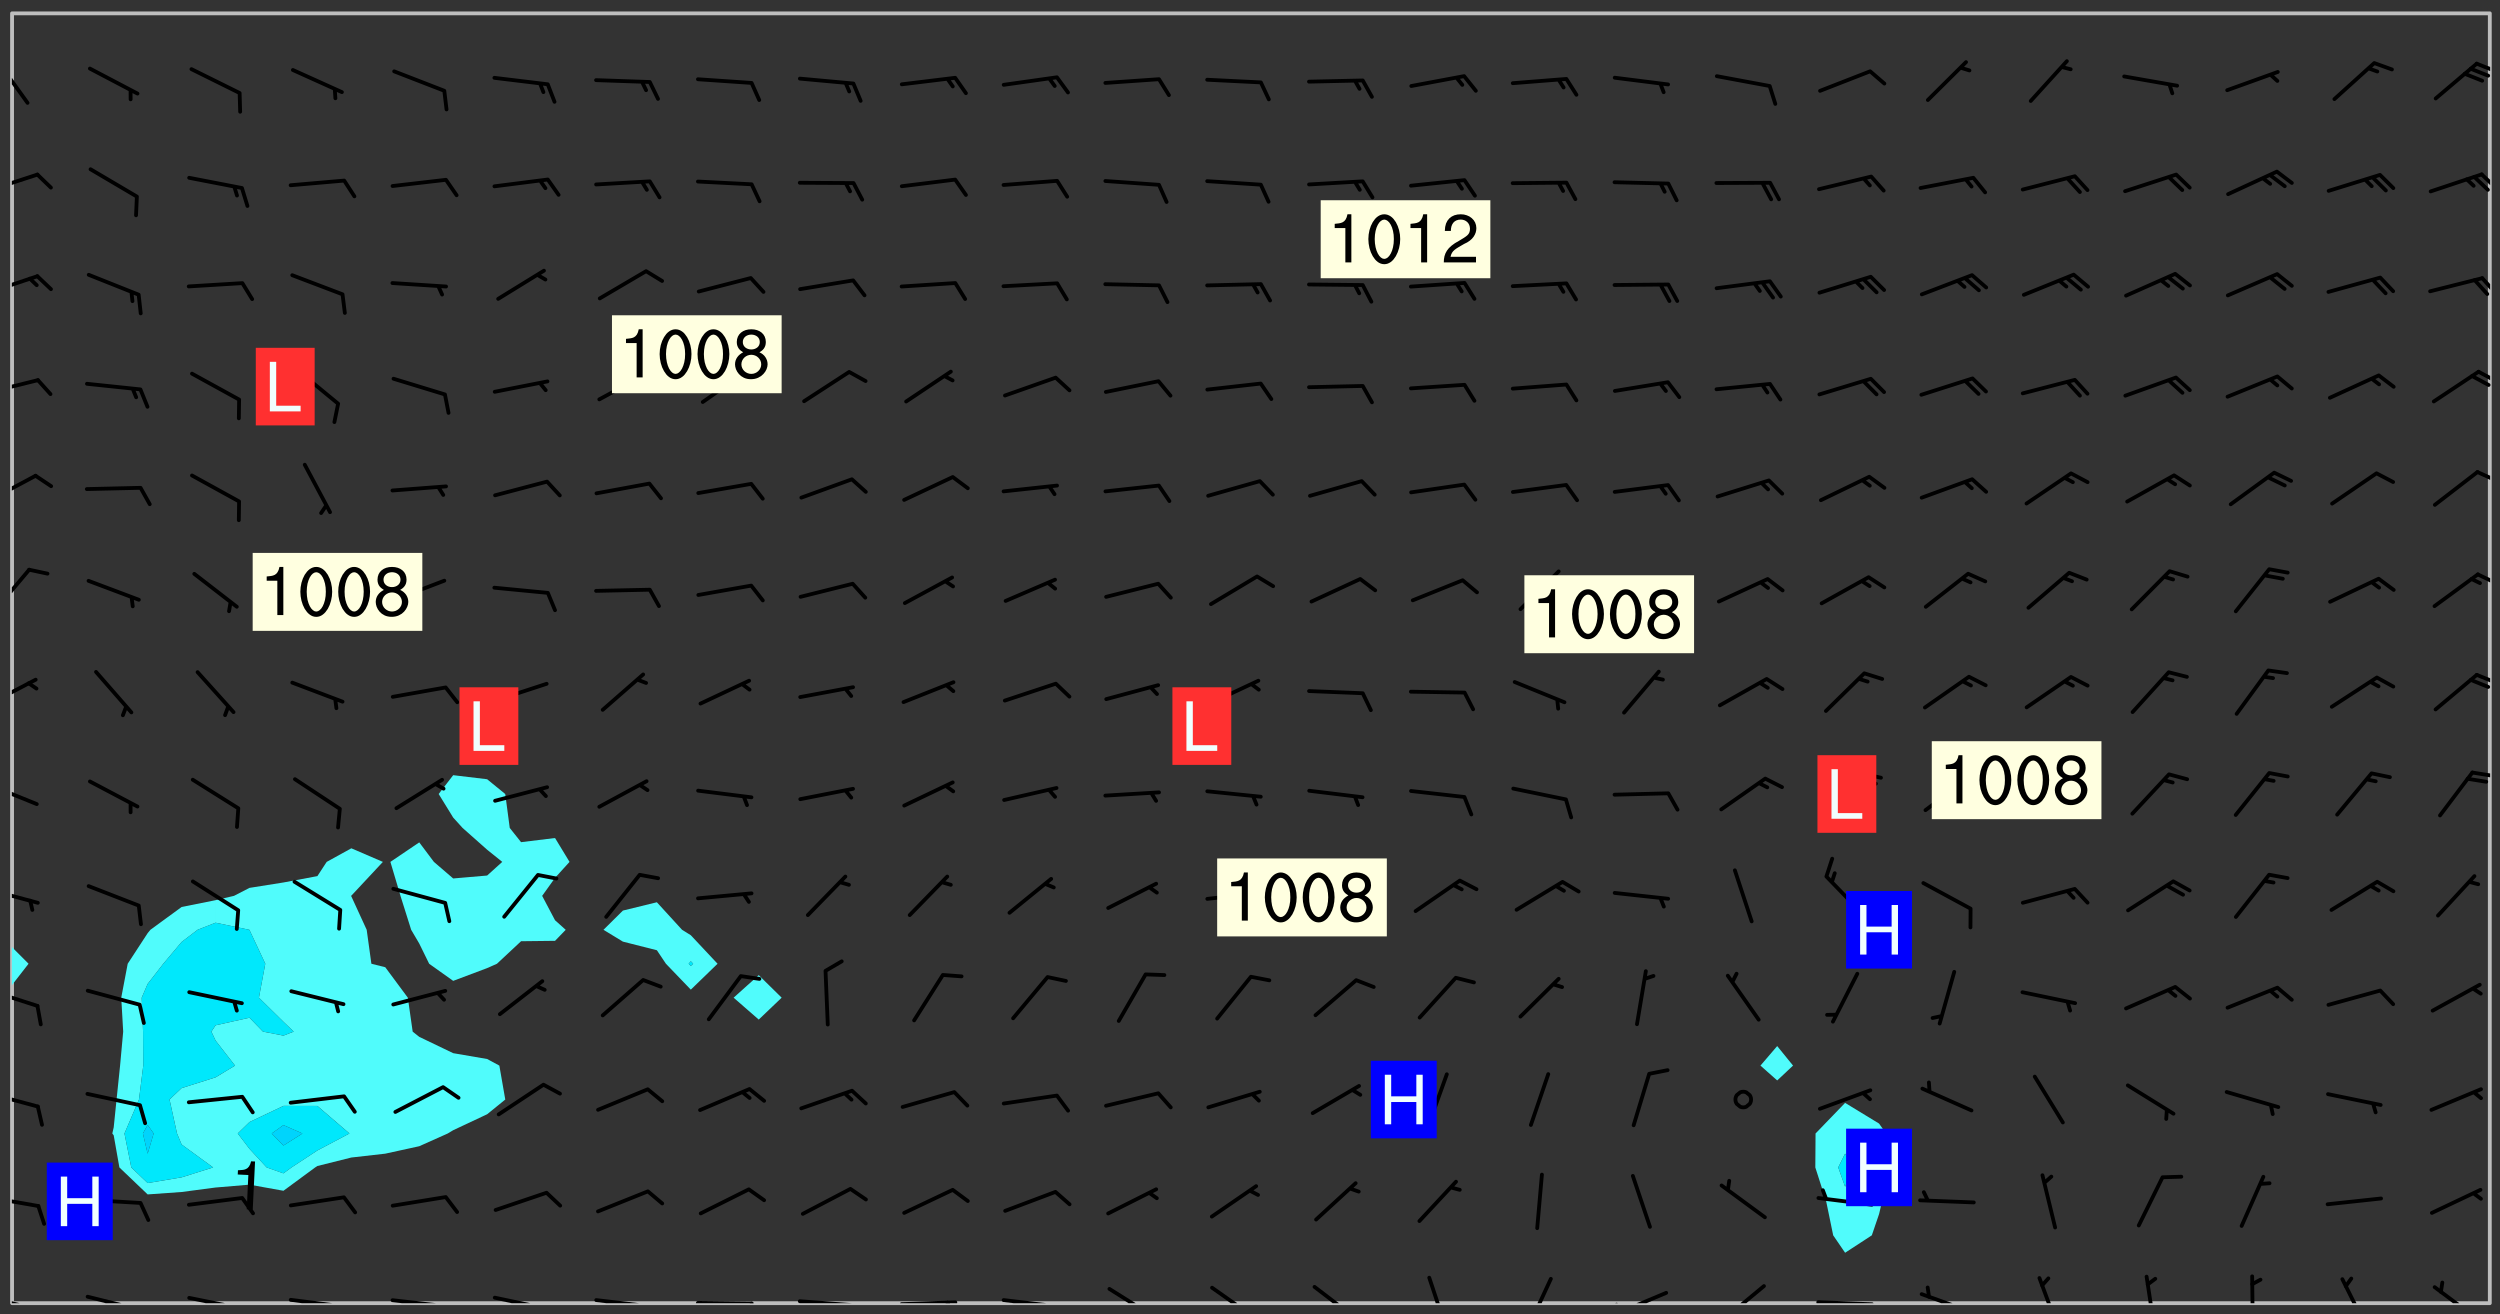 <svg xmlns="http://www.w3.org/2000/svg" role="img" xmlns:xlink="http://www.w3.org/1999/xlink" viewBox="142.45 309.95 326.84 171.84"><rect x="142.45" y="309.95" width="326.84" height="171.84" fill="#333333" stroke="none"/><defs><clipPath id="a"><path d="M144 438h1v42.328h-1zm0 0"/></clipPath><clipPath id="b"><path d="M144 311.672h1V434h-1zm0 0"/></clipPath><clipPath id="c"><path d="M144 311.672h324v168.656H144zm0 0"/></clipPath><clipPath id="d"><path d="M467 311.672h1v168.656h-1zm0 0"/></clipPath><clipPath id="e"><path d="M144 479h4v1.328h-4zm0 0"/></clipPath><clipPath id="f"><path d="M147 480h2v.328h-2zm0 0"/></clipPath><clipPath id="g"><path d="M153 479h8v1.328h-8zm0 0"/></clipPath><clipPath id="h"><path d="M160 480h2v.328h-2zm0 0"/></clipPath><clipPath id="i"><path d="M166 479h9v1.328h-9zm0 0"/></clipPath><clipPath id="j"><path d="M173 480h3v.328h-3zm0 0"/></clipPath><clipPath id="k"><path d="M180 479h8v1.328h-8zm0 0"/></clipPath><clipPath id="l"><path d="M187 480h2v.328h-2zm0 0"/></clipPath><clipPath id="m"><path d="M193 479h8v1.328h-8zm0 0"/></clipPath><clipPath id="n"><path d="M200 480h2v.328h-2zm0 0"/></clipPath><clipPath id="o"><path d="M206 479h9v1.328h-9zm0 0"/></clipPath><clipPath id="p"><path d="M213 480h2v.328h-2zm0 0"/></clipPath><clipPath id="q"><path d="M220 479h8v1.328h-8zm0 0"/></clipPath><clipPath id="r"><path d="M227 480h2v.328h-2zm0 0"/></clipPath><clipPath id="s"><path d="M233 480h8v.328h-8zm0 0"/></clipPath><clipPath id="t"><path d="M240 480h3v.328h-3zm0 0"/></clipPath><clipPath id="u"><path d="M246 479h9v1.328h-9zm0 0"/></clipPath><clipPath id="v"><path d="M253 480h3v.328h-3zm0 0"/></clipPath><clipPath id="w"><path d="M260 479h8v1.328h-8zm0 0"/></clipPath><clipPath id="x"><path d="M266 479h2v1.328h-2zm0 0"/></clipPath><clipPath id="y"><path d="M273 479h8v1.328h-8zm0 0"/></clipPath><clipPath id="z"><path d="M279 480h2v.328h-2zm0 0"/></clipPath><clipPath id="A"><path d="M287 478h7v2.328h-7zm0 0"/></clipPath><clipPath id="B"><path d="M300 478h7v2.328h-7zm0 0"/></clipPath><clipPath id="C"><path d="M314 477h7v3.328h-7zm0 0"/></clipPath><clipPath id="D"><path d="M329 476h3v4.328h-3zm0 0"/></clipPath><clipPath id="E"><path d="M341 476h5v4.328h-5zm0 0"/></clipPath><clipPath id="F"><path d="M353 478h8v2.328h-8zm0 0"/></clipPath><clipPath id="G"><path d="M353 480h2v.328h-2zm0 0"/></clipPath><clipPath id="H"><path d="M367 477h7v3.328h-7zm0 0"/></clipPath><clipPath id="I"><path d="M379 479h9v1.328h-9zm0 0"/></clipPath><clipPath id="J"><path d="M393 478h8v2.328h-8zm0 0"/></clipPath><clipPath id="K"><path d="M408 476h4v4.328h-4zm0 0"/></clipPath><clipPath id="L"><path d="M422 476h3v4.328h-3zm0 0"/></clipPath><clipPath id="M"><path d="M436 476h2v4.328h-2zm0 0"/></clipPath><clipPath id="N"><path d="M448 476h5v4.328h-5zm0 0"/></clipPath><clipPath id="O"><path d="M460 477h7v3.328h-7zm0 0"/></clipPath><clipPath id="P"><path d="M144 466h4v2h-4zm0 0"/></clipPath><clipPath id="Q"><path d="M144 452h4v3h-4zm0 0"/></clipPath><clipPath id="R"><path d="M144 439h4v3h-4zm0 0"/></clipPath><clipPath id="S"><path d="M144 425h4v4h-4zm0 0"/></clipPath><clipPath id="T"><path d="M144 412h4v4h-4zm0 0"/></clipPath><clipPath id="U"><path d="M465 410h3v2h-3zm0 0"/></clipPath><clipPath id="V"><path d="M144 398h4v5h-4zm0 0"/></clipPath><clipPath id="W"><path d="M466 397h2v3h-2zm0 0"/></clipPath><clipPath id="X"><path d="M144 384h3v7h-3zm0 0"/></clipPath><clipPath id="Y"><path d="M466 384h2v3h-2zm0 0"/></clipPath><clipPath id="Z"><path d="M144 371h4v5h-4zm0 0"/></clipPath><clipPath id="aa"><path d="M466 371h2v2h-2zm0 0"/></clipPath><clipPath id="ab"><path d="M144 359h4v3h-4zm0 0"/></clipPath><clipPath id="ac"><path d="M466 358h2v2h-2zm0 0"/></clipPath><clipPath id="ad"><path d="M465 358h3v3h-3zm0 0"/></clipPath><clipPath id="ae"><path d="M144 345h4v4h-4zm0 0"/></clipPath><clipPath id="af"><path d="M466 346h2v3h-2zm0 0"/></clipPath><clipPath id="ag"><path d="M144 332h4v4h-4zm0 0"/></clipPath><clipPath id="ah"><path d="M466 332h2v3h-2zm0 0"/></clipPath><clipPath id="ai"><path d="M144 317h3v7h-3zm0 0"/></clipPath><clipPath id="aj"><path d="M465 318h3v2h-3zm0 0"/></clipPath><g id="ak" clip-path="url(#clip1)"><path fill="#fff" fill-opacity="0" fill-rule="evenodd" d="M0 0h1000v1000H0zm0 0"/><path fill="#d3d3d3" fill-opacity="0" fill-rule="evenodd" d="M162.152 355.867l-.234.293.059.234.117.172.176.234.293.348.113.059.117-.172.059-.234.176-.176.465-.176h.699l.234.293.289.816.059.176.176.23.352.234.699.699.172.176.234.348.234.41.289.582.41.465.23.234.234.176.117.23.176.293.172 1.164v.234l.059.289.059.117.117.117.348.41.117.172.176.176.176.234.117.172.172.352.059.234.234.406.234-.059-.176.176-.059.93h-.582l-.234-.113-.348.113-.117.117-.059.293-.059.176-.117.172-.465.293-.059.234-.059.113v.645l.059.172v.41l.059.059v.406l.059.406.117.176.059.059.23.641-.059.293v.699l-.059.582v.234l-.059.23-.055.352v1.922l.055.117h.426l-.367.117-.023.352.891 1.168 1.742.539 1.34.359v.539l.09.809.535.715 1.52.27.891-.086.09 1.164.535.18 1.16-.18 2.055-.984 1.16-.363 1.879-.176 1.695-.18-.18.719-1.516.086-1.25.09-.805.27-1.074.809.27.719.535.898-.18.625-.266.809.266 1.078.625.898.805.18 1.25-.18-.266.723.098.504.055.293v.172l.059.293v.406l.176.117.352.117h.406l.293-.176.113-.117.059-.117.117-.23.059-.176.352-.465.23-.176.176-.059.176.059.059.176.117.988.055.469.059.172.117.234.176.059.816.059h.289l.117.234.059.406.059.352v1.105l.117.293.117.348.289.699.176.352.582.754.352.176.172.059.469.234.641.465.348.234.293.176.293.055.23.062.816.348.293.176.113.172.352.352.117.176.523.641v.289l.059.352v.348l.059.352.059.289.117.059.172.059h.176l.582.234.176.117.176.289.176.234.113.234.293.23.117.117v.41l.059.055.289.234.234.117.059.117.117.172.059.117.23.234.059.176.234.059.117.059-.117.113-.059.117v.117l-.117.293-.117.289v.582l.176.117.117.059.059.117.117.117.113.059.176.348.059.352.059.406v.176l-.059.176-.117.699v.172l.117.176.293.293h.406l.176.117.117.172.117.293v.234h-.527l-.23-.234h-.234l-.176.059-.059.699.059.348.117.176.176.41.117.23.289.469.176.055h.523l.234.059.758.641.059.293v.234l.059.059.23.348v.352l-.117.172v.293l.293.289.293.176.172.059.293.176.293.117.582.406.289.234.293.176.219.16.016.012.23.176.641.523.176.234.117.176.176.176.113.172v.641l.117.176.469.117.582.117.234.059.23.113.293.117.113.059.586.352.289.172.176.062.176.055.176.059.699.352.289.176.234.055.289.176.234.117.641.406.293.117.172.059.234.059.41.059.23.059.234.117.059.172-.41.176.469.059.059.293.113.234.176.055.234.059.176.059.406.117.641.234.117.172.059.234v.176l-.059.117-.059.406.234.234.117.059.348.117.641.23.176.117.289.117.176.176.234.465.582 1.105.176.176.348.176.176.117.352.117 1.047.523.234.059.465.113.293.059.465.176.758.582.234.234.348.465.176.176.289.234.816.699.293.176.289.289.293.176.293.289.695.641.176.176.293.234.289.234.469.289.641.582.348.234.234.293.348.348.352.465.934.992.348.406.117.176.234.059.113.117.645.176.23.113.234.059.293.176.23.117.934.699.406.406.234.176.406.176.234.117.816.348.348.234.234.117.293.289.23.117.758.352.352.172.23.059.293.117.234.059.871.176h.816l.469.23.172.059.875.699.465.117.293.059.176.059.23.059.469.059.348.059.352.059.406.059h.293l.172.059v.23l.176.176h.293l.348.059.352.059.699.117h.641l.465-.234.293-.176.172-.117.41-.172.289-.176.934-.465.469-.293.523-.293.465-.172.465-.176 1.051-.465.289-.117.41-.117.289-.117.527-.176 1.516-.699.582-.348.289-.059.293-.059.348-.117.875-.23.352-.117h.113l.234-.059.875-.234.234-.059h.812l.352-.059.816-.117.172-.059.352-.055.293-.059.23-.059.816-.176.176-.059h.348l.234-.059.465-.117.758-.172.234-.059h.348l.41-.117.289-.059 1.285-.059h.289l.41-.059.23-.059h.176l.875-.117h.406l.41-.117h.348l.352-.113.871-.059h1.75l1.047.289.41.117.289.117.352.117.289.117 1.051.172.289.059h.293l.293.059.172.059.41.059.172.059.117.059h.117l.117.059.352.059h.113l.41.066 1.922.395 1.926.395 1.52.449 1.695.719 2.145.805 1.605-.719 1.43-.805 1.16-1.078 1.25-.449 3.035-.719 1.875-.359 2.145-1.348 2.234-1.254 2.5-1.258 1.695-.449 1.785-.18 1.16-.27.625.539 1.34-.27.715-.988.984-1.344.445-.18.805-.359 1.875-.539 1.785-.449 1.25-.27 1.16-.09 1.699-.09 1.961-.27 1.25-.09h.539l.625-.09h.891l2.145-.18 2.41-.18 2.59-.09 1.695.18 1.609.09 1.43.359 1.16.719 1.875.988 1.16 1.527.266.715.629.09.355.898.535.539.535 1.527 1.074.359h.535l-.805.535.09 1.707.715 2.695.891.805.895.988.715 1.258 1.785.539 1.52-.18.355 1.344 1.609-.805.98-.539.27.27.316-.215.219-.145.801.449.449-.359h.355l.535-.27.539-.719.535-.27.625-.988 1.16.449.84.371 1.395.617 1.695-.18h1.605l1.785.09.18-1.707.535-1.344.805.27.492.848.402.406-.09.539v.359l.715.449.711-.27h1.43l.359.988.445 1.258.715 1.344 1.25.629 1.695.629.715-.18.18-.539.98-.09.449.359.086 1.258-.266.629-.535.18v.539l.715.984.266.539.984.988.801 1.078-.266.359-.09.898-.625 2.332-.355 2.066-.09 1.793-.18.719-.09.539v1.438l-.98 1.883-.359 1.707-.535.898-.805 1.168-.266.539 2.055 1.254.086.359-.355.539-.09-.18v.809l.09 1.438-.445.715-1.074.094-.266.715.535.898.805.719 1.16.809 1.34.27.445.359-.355.449-1.789-.09-1.25-.449-.715-.719-.625-.09-.176 3.59-.188 1.309h89.359V311.703h-55.27v49.082l.762.125 3.289.543 2.023 2.836v2.754l2.352.332 2.348.332h4.051l-1.379 4.16-2.023.707-2.023.703-.543.344-2.594 1.617-.188.117-2.023-2.078-.73-2.742-2.672-2.078-1.375-3.5-.066-.082-1.957-2.672 2.75-1.418v-49.082H294.422v91.414l.117.031.133.012.074.074.105.047.09.059.086.059.09.059.297.297.059.09.031.117.027.117.016.137-.031.117-.059.09-.059.086-.043.105-.047.102-.027.121v.145l.176.27.148.148.074.086.074.074.043.105.062.09.059.086.043.105.059.09.047.102.043.105.059.086.117.18.074.074.062.086.059.09.043.105.059.09.059.086.062.09.059.09.043.102.117.18.074.074.059.086.074.074.09.059.105.047h.148l.133-.016.133.016.102-.047.074-.074.047-.102-.016-.133v-.148l-.047-.105-.027-.117-.047-.102-.027-.121-.043-.102-.062-.09-.043-.102-.043-.105-.031-.117-.016-.133-.012-.137.086-.059.059-.086.121-.031.043.105.016.133v.117l.059.102.059.09.09.059.148.148.059.09.043.105-.012.102.086.059.105.047.086.059.09.059.074.074-.117.027-.105.047-.086.059-.074.074-.059.09-.062.086-.027.121-.047.102-.043.105-.031.117-.012.133-.016.133v.148l.027.117.047.105.043.102.059.09.074.074.09.059.074.074.09.059.059.09.043.105.047.102.117.031.133.016h.148l.117-.031.105.043.043.105.047.102.027.121L299.5 410l.027.117.031.121.027.117.105.043.102.047.133-.016.148.148.062.086.074.074.07.074.09.062.105.043.102.043.117.031.137.016.117-.031.074-.074.027-.117-.012-.133-.031-.121-.027-.117.043-.105h.117l.09.062.117.027h.148l.133.016h.148l.133.016.133-.016h.148l.133-.016.133-.012.137.012.117-.027.133-.016.191-.059-.059.176-.016.133-.027.121-.016.133-.059.086-.133.016-.105.047-.105.043-.117.031-.117.027-.266.031h-.148l-.133.016-.074.074.059.086.148.148.117.18.074.07.09.062.09.059.086.059.09.059.102.043.105.062.105.043.086.059.105.047.102.043.18.117.059.09-.043.102-.047.105.016.133.223.223.059.09.043.102.031.121.043.102.016.133.031.117.012.137.031.117.148.148.102.043.105.043.117.031.133.016.137.016h.117l.117-.031.09-.059.043-.105.047-.102.043-.105.031-.117.012-.133v-.148l-.012-.133-.016-.133-.031-.117-.043-.105-.047-.105-.043-.102-.043-.105-.016-.133.016-.133.027-.117.031-.117.027-.121.047-.102.09-.059.086-.062.074-.074.09-.059.223-.223.059-.086.074-.074.117-.18.059-.086v-.148l-.074-.074-.102-.047-.105-.043-.102-.043-.059-.09-.047-.105-.027-.117.09-.059.117-.031.102-.043.18-.117.148-.148.012-.133-.012-.105-.09-.059-.133.016h-.148l-.133.016-.133-.016-.121-.031-.086-.059-.074-.074-.059-.09-.062-.086-.117-.18-.059-.086.031-.121.086-.059.121-.031.059-.086v-.121l-.031-.117-.059-.09-.059-.086-.047-.105-.027-.117-.016-.133.059-.09.074-.074.09-.059.117-.18.074-.074.059-.086.148-.148.121-.031.133-.016.133.016.074.074.043.105.016.133-.031.117-.117.031-.133.012-.148.148-.043.105-.047.102-.027.121-.031.117v.148l.031.117.043.105.059.09.074.07.074.074.117.031.121.027.117-.027.133-.016h.117l.09.059.074.074.047.105.059.086.102.047.133.016.105.043.086.059-.012.105-.074.074-.18.117-.059.09-.09.059-.07.074-.074.074-.062.09-.027.117-.016.133.016.133-.016.133v.148l.016.133.027.117.031.121.074.074.09.059.086.059.09.059.117.031v.086l-.102.047-.09.059-.266.031-.117.027h-.148l-.105.043-.102.047-.059.09-.062.234-.012.133-.031.121-.016.133v.293l-.012.133.012.137.016.133.133.016.133.012.121.031.086.059.074.074.047.105.043.102.016.133v.445l-.016.133v.445l.031.266.027.117.016.133.031.117.086.211.031.266v.148l-.031.117-.027.117-.031.121-.027.117-.031.117-.031.121-.012.133-.016.133.09.059.117-.031.102.016.047.105-.031.266v.441l-.043.105-.047.105-.043.102-.043.105-.059.086-.031.121-.043.117-.031.117-.016.133.016.133.059.09.105.047.086.059.059.086-.012.137-.031.117-.043.102v.445l-.016.133v.148l-.031.117-.043.105-.027.117-.047.105-.043.102-.031.121-.027.117-.031.133-.031.117-.027.117-.043.105-.031.117-.031.121-.012.133-.016.133v.297l.027.117v.148l.047.398.027.117.059.09.121.031h.148l.133-.016.059.09v.117l-.059.09-.09.059-.102.043-.105.047-.09.059-.086.059-.137.016-.117-.031-.133-.016-.102.047-.062.086-.012.137-.016.133-.031.117-.027.117-.016.133-.031.121v.297l.016.133.031.117v.148l.012.133v.148l-.027.117-.047.102-.027.121-.031.117-.059.09-.074.074-.102.043-.105.047-.117.027-.121.031-.102-.047.059-.086.105-.047.027-.117.031-.117.027-.121.031-.117v-.148l.016-.133-.031-.117-.043-.105-.105.016-.074.074-.102.043-.09.062-.074.074-.043.102-.016.133-.031.117L304.25 426l-.031.117-.027.117-.031.121-.027.117-.031.117-.043.105-.09.059h-.09l-.117-.031-.031-.086.016-.137-.031-.117v-.148l-.012-.133v-.148l-.062-.234-.027-.121-.043-.102-.047-.105-.059-.086-.059-.09-.043-.105-.062-.086-.148-.148-.07-.074-.105-.047-.105-.043-.102-.043-.297-.297-.09-.074-.086-.059-.105-.043-.09-.062-.086-.059-.105-.043-.09-.059-.086-.062-.074-.07-.105-.047-.086-.059-.105-.043-.09-.062-.102-.043-.105-.043-.086-.059-.105-.047-.105-.043-.102-.047-.09-.059-.102-.043-.105-.043-.09-.062-.117-.027-.133-.016-.133.016H299.75l-.133.016-.117-.031-.09-.059-.074-.074-.09-.059-.102-.047h-.148l-.121-.027-.102-.043-.074-.074-.117-.18-.09-.059-.102-.043-.09-.062-.105-.043-.09-.059-.086-.059-.105-.047-.059-.086-.059-.09-.043-.105-.047-.102-.074-.074-.086-.059-.074-.074-.09-.059-.223-.223-.043-.105-.031-.266.105-.043h.145l.105.043.074.074.09.059.086.059.105.047.09.059.148.148.07.074.148.148.062.086.074.074.086.059.074.074.09.062.09.059.086.059.27.176.102.047.105.043.102.043.047-.074.059-.086.074-.074.07-.074.105.043.074.074.059.09.043.102.047.105.043.105.121.027.117-.027.074-.09.043-.105.059-.09.074-.074.105-.043.117-.027.133.012.09.059.148.148.059.09.043.105.047.102.043.105.043.102.105.047.105.043.133.016.086-.059.059-.09.074-.074.105-.043.117.027.105.047.102.043.105.043.102.047.18.117v.117l-.016.133.016.133.016.137.059.086.102.047.121.027.117.031h.148l.117-.031.059-.09.18-.117.059-.09.074-.074.059-.086.117-.18.18-.117.117.031.09.059.043.074-.016.133v.117l.09.059h.148l.133-.016.133-.012.266-.031.105-.043.117-.031.121-.027.074-.074.07-.074.062-.09-.016-.105-.047-.102-.102-.043-.105-.016-.117.027-.266.031h-.148l-.074-.074-.09-.059-.117-.031-.117-.027-.133-.016h-.148l-.133.016h-.297l-.105-.047-.148-.148-.043-.102-.059-.09.223-.223.086-.059.105-.043.117-.031.133-.016.133.016.137.016.102.043.133-.012.09-.062.102-.043.062-.09-.047-.102-.09-.059-.117-.031-.102-.043-.059-.09-.062-.09v-.117l.016-.133.105-.047.074-.07v-.121l-.09-.059-.031-.117.09-.059.074-.074.043-.105.059-.09.047-.102.016-.133v-.148l-.047-.105-.043-.102-.09-.059-.133-.016-.102-.043-.137-.016-.117-.031h-.445l-.133-.016-.133-.012-.133-.016-.117-.031h-.148l-.133-.016-.133-.012-.266-.031-.121-.043-.086-.059-.074-.074v-.148l.012-.133.105-.047.102-.043.133-.016h.152l.133-.016h.293l.121.031.102.043.09.059.234.062.121-.047.09-.059.102-.043.133-.016.105.043.102.047.133.012.121-.027h.145l.121-.031.117-.027.105-.047.074-.074.086-.059.148-.148.059-.086.047-.105.027-.117.016-.105-.102-.043-.09-.059-.117-.031-.105-.043-.09-.062-.074-.086-.074-.074-.102-.043-.105-.047-.102-.043-.059-.09-.047-.102-.086-.211-.062-.086-.059-.09-.074-.074-.086-.059h-.27l-.117.031-.09.059-.102.043-.133.016-.105-.016-.027-.117-.062-.09-.117-.031-.102-.043-.148-.148-.031-.117-.016-.105.074-.074.18-.117.117-.027.117-.031.137.016.102.043.105.043.102.047.105.043.117.031.133.016.117.027.133.016.105-.016.09-.059-.074-.074-.105-.043-.074-.074-.074-.09-.148-.148-.086-.059-.09-.059-.074-.074-.09-.059-.102-.047-.121-.027-.102-.047-.105-.043-.117-.031-.102-.043-.121-.031h-.148l-.117.031-.105.043-.086.062-.18.117-.086.059-.09.059-.105.047-.086.059-.105.043-.102.043-.105.047-.074.074-.059.09-.059.086-.047.105-.059.086-.074.074-.133-.012-.117-.031h-.117l-.074.074-.09.059-.074.074-.09.059-.086.059-.105.047-.102.043-.137.016-.102-.043-.148-.148-.105-.047h-.086l-.105.047-.102.043-.121.031-.117-.031-.074-.074v-.117l.031-.121.074-.07.059-.09.074-.074.117-.031.105-.043h.293l.133-.016.137-.016.102-.043.09-.059.102-.047.09-.059.133-.012.09.059.133.012.09-.059.086-.059.105-.043.09-.059.086-.062.09-.059.148-.148.059-.086.059-.09.105-.043.133-.016.117.027.121.031.059-.059.059-.09.031-.266.027-.117.105.012.133.016.102-.043.09-.059.059-.09.074-.074.059-.09.047-.102.012-.133-.012-.133-.047-.105-.148-.148-.059-.09-.059-.086-.043-.105v-.445l.016-.133v-.148l.012-.133-.059-.059-.09.059-.102-.043-.18-.117-.086-.059-.062-.09-.059-.09-.074-.074-.086-.059-.121.031-.102.012-.105.047-.086.059-.105.043-.148.148-.09.059-.086.059-.09.062-.105.043-.133.016v-.121l.105-.043.117-.031.074-.07.043-.105v-.148l-.027-.117-.148-.148-.133-.016h-.148l-.117.031-.105.043-.102.043-.09.062-.117.027-.074-.074.012-.133-.043-.102-.043-.105-.09-.059-.117.027-.121.031-.117.031-.102.043-.121.031-.102.043-.105.043-.09.059-.102.016v-.117l.016-.133-.059-.09-.074.043-.148.148-.059.09-.074.074-.047.105-.043.102-.074.074-.059.09-.074.074-.059.086-.074.074-.09.062-.074.07-.074.074-.102.016-.133.016-.105-.043v-.121l.148-.148.043-.102.059-.09.047-.102.043-.105.059-.09.031-.117.043-.102.031-.121.027-.117.047-.105.043-.102.043-.105.074-.07.09-.062.09-.059.102-.043h.297l.266-.031.105-.043-.074-.074-.117-.031-.105-.043-.09-.059-.102-.047-.09-.059-.102-.043-.105-.043-.09-.062-.086-.059-.105-.043-.102-.043-.121-.031-.117-.031-.102-.043L297.5 410.25l-.102-.043-.09-.059-.043-.105-.016-.133.102-.043.133-.016.137.016.133-.016.102-.043.059-.09.016-.105-.09-.059-.074-.074-.102-.043-.09-.059-.148-.148-.043-.105-.016-.133v-.293l-.059-.09-.09-.059-.074-.074-.043-.105-.031-.117-.059-.09-.074-.074-.117-.027-.074-.074-.09-.059-.09-.062-.086-.059-.074-.074-.059-.086-.047-.105-.086-.059-.148-.148-.195-.059-.133.016-.102.043-.074.074-.047.102-.043.105-.059.09-.059.086-.297.297-.09.059h-.086l-.062-.086-.043-.105.031-.117.059-.09.027-.117-.012-.133-.09-.062-.105.047-.117.027-.117.031-.27.176-.102.047-.117.027-.105.047-.09.059-.102.043-.059-.086-.047-.105.016-.133.047-.105.07-.074.074-.07.059-.09v-.148l-.043-.105h-.238l-.102.047-.031.117-.027.117-.031.121-.074.043-.133.016-.074-.047-.043-.102-.043-.105-.047-.102-.043-.105-.121.031-.102.043-.133.016-.117.031-.105.043-.09.059-.102.047-.121.027-.133.016-.102-.043-.059-.09-.047-.105-.043-.102-.043-.105v-.117l.059-.09.086-.059.18-.117.102-.047.105-.043.105-.059.102-.043.09-.062.102-.043.105-.059.102-.047.09-.059.105-.043.102-.043.09-.062.102-.043.137-.016.117.031.102.043.121.031.102.043.105.047.102.043.105.043.102.047.105.043.102.043.105.047.086.059.105.043.117.031.105.043.102.047.09.059.105.043.102.043.105.047.117.027.102.047.121.027h.148l.086-.059.016-.102.059-.09-.027-.117-.074-.074-.117-.18-.074-.074-.09-.074-.18-.117-.086-.059-.105-.043-.102-.047-.27-.176-.059-.09-.074-.074-.059-.09-.043-.102-.031-.117-.016-.137v-.562l-.012-.133-.016-.133-.031-.117-.016-.133-.012-.133-.031-.121-.223-.223-.059-.086-.016-.105.031-.117.133-.016v-91.414H172.992v1.453l-.059.234-.352 1.051-.172.523-.117.348-.176.41-.117.172-.234.293-.23.059h-.352l-.117.059-.23.406v.293l.117.176.23.23.117.234.641.758.293.465.176.234.23.352.234.348.641.816.176.465.172.41.117.695.176.469.117 1.398.059.465v.875l.117 1.047v4.781l-.059.465-.352 1.281-.176.523-.113.41-.352.93L172.934 336l-.234.582-.117.176-.172.348-.176.406-.352.816-.059.293-.113.293-.117.289-.059.176-.117.875-.059.406-.059.117-.059.176-.059.172-.23.527-.117.172v.234l-.117.234-.059.172-.176.586v.289l-.059.176v.293l-.059.113-.059.527v.172l-.055.234v2.621l-.176.816-.117.176-.176.234-.117.172-.113.234-.586.934-.23.289-.293.465-.176.234-.289.352-.352.699-.113.23-.176.41-.176.23-.406.527-.816.699-.293.172-.289.234-.176.117-.176.176-.523.406-.527.176-.172.176-.234.055-.641.176h-.758m12.211 31.023l-1.074.449.359.895 1.25-.715.445-.539-.98-.09"/><path fill="#d3d3d3" fill-opacity="0" fill-rule="evenodd" d="M201.508 416.598h-.895l.449.629.98.359.805-.09.445-.988-.176.09-.715-.355-.895.355m154.621 59.07l-.059-.523v-.293l.113-.293.059-.23.469-.469h.113l.117-.113.117-.059h.176l.234-.059h.348l.234.059.117.059.23.172.059.176.117.582v.293l-.117.176-.172.289-.176.176-.527.523-.23.234-.117.059h-.176l-.117-.059-.406-.293-.176-.117-.117-.059-.059-.113-.055-.117m6.641-10.957l-.059-.172v-1.109l.059-.172.176-.059.172-.059h.176l.234-.059.117.059.059.699-.059.172-.117.176-.117.059-.234.523-.113.059h-.234l-.059-.117m9.613-14.391l-.117-.176v-.699l.293-.875.117-.172.176-.352.113-.23.117-.293.352-.758.117-.23.172-.234h.176l.117-.059h.641l.117.059.234.234.172.113.352.293.117.117.113.176v.113l.117.059.117.117v.699l-.059.176v.23l-.059.176-.348 1.051-.117.23-.117.234-.117.059-.23.234-.641.289h-.875l-.41-.117-.641-.465"/><path fill="none" stroke="#bebebe" stroke-linecap="round" stroke-linejoin="round" stroke-miterlimit="10" stroke-width=".5" d="M467.957 311.695H144.027v168.625h323.93v-168.625"/><g clip-path="url(#a)"><path fill="#fff" fill-opacity="0" fill-rule="evenodd" d="M144 475.891v4.438h.004H144V438.75v37.141"/></g><g clip-path="url(#b)"><path fill="#fff" fill-opacity="0" fill-rule="evenodd" d="M144 431.508v2.254-122.09h.004H144V431.508"/></g><path fill="#50fcfc" fill-rule="evenodd" d="M144 433.762V438.75l.004-.004v-4.98l-.004-.004"/><g clip-path="url(#c)"><path fill="#fff" fill-opacity="0" fill-rule="evenodd" d="M144.004 480.328v-41.582l2.18-2.801-2.18-2.18V311.672h44.379v109.18l-3.223 1.777-1.215 1.859-4.438.832-4.441.707-2.023 1.043-2.414.566-4.438.891-4.078 2.98-.359.438-2.609 4-.844 4.438.254 4.438-.406 4.441-.461 4.438-.371 3.629-.184.809.184.246.742 4.191 3.695 3.527 4.438-.316 4.438-.586 4.438-.375 4.441.801 4.148-3.051.289-.188 4.438-1.109 4.438-.504 4.441-.973 3.723-1.664.715-.43 4.438-2.086 2.371-1.922-.773-4.438-1.598-.863-4.438-.762-4.438-2.133-.859-.684-.633-4.438-2.949-3.98-1.816-.457-.613-4.438-2.008-4.371-.043-.066.043-.023 4.125-4.418-4.125-1.777V311.672h13.316v99.621l-1.898 2.461 1.898 3.082 1.227 1.355 3.211 2.848 1.977 1.59-1.977 1.785-4.438.383-2.523-2.168-1.914-2.551-3.773 2.551 1.32 4.441 1.398 4.438 1.055 1.793 1.297 2.645 3.141 2.238 4.438-1.668 1.285-.57L210.574 433l4.441-.051 1.395-1.441-1.395-1.25-1.684-3.188 1.684-2.352 1.895-2.09-1.895-3.121-4.441.543-1.48-1.859-.59-4.438-2.367-1.93-4.438-.531v-99.621h26.629v116.234l-4.438 1.086-2.543 2.516 2.543 1.547 4.438 1.125 1.184 1.766 3.254 3.387 3.496-3.387-3.496-3.727-1.145-.711-3.293-3.602V311.672h13.316V437.434l-3.285 2.949 3.285 2.863 2.996-2.863-2.996-2.949V311.672h133.148v135.035l-2.188 2.555 2.188 1.941 2.074-1.941-2.074-2.555V311.672h8.879v142.465l-3.863 4-.031 4.438 1.422 4.441.914 4.438 1.559 2.277 3.492-2.277.945-2.77.398-1.668-.398-1.523-.32-2.918.32-2.426.918-2.012-.918-1.297-4.438-2.703V311.672h84.324v168.656H144.004"/></g><path fill="#50fcfc" fill-rule="evenodd" d="M146.184 435.945l-2.18 2.801v-4.98l2.18 2.18m11.133 22.438l-.184-.246.184-.809.371-3.629.461-4.438.406-4.441-.254-4.438.844-4.438 2.609-4 .359-.438 4.078-2.98 4.438-.891v2.945l-2.348.926-2.09 1.594-2.391 2.844-2.047 2.637-.777 1.801.176 4.438.027 4.441-.559 4.438-1.898 4.438.891 4.438 2.141 2.043 4.438-.746 4.117-1.297-4.117-3-.598-1.438-.98-4.438 1.578-1.496 4.438-1.402 2.547-1.539-2.547-3.277-.543-1.164.543-.828L175.066 443l1.762 1.82 2.68.523v9.188l-4.441 2.109-1.535 1.496 1.535 2.008 2.242 2.43 2.199.777 1.055-.777 3.383-2.219 4.191-2.219-4.191-3.598-4.438-.008v-9.188l1.34-.523-1.34-1.281-3.207-3.156.832-4.438-2.066-4.41-.02-.027-4.418-.926v-2.945l2.414-.566 2.023-1.043 4.441-.707 4.438-.832 1.215-1.859 3.223-1.777 4.125 1.777-4.125 4.418-.043.023.043.066 2.008 4.371.613 4.438 1.816.457 2.949 3.98.633 4.438.859.684 4.438 2.133 4.438.762 1.598.863.773 4.438-2.371 1.922-4.438 2.086-.715.43-3.723 1.664-4.441.973-4.438.504-4.438 1.109-.289.188-4.148 3.051-4.441-.801-4.438.375-4.438.586-4.438.316-3.695-3.527-.742-4.191"/><path fill="#00e8fc" fill-rule="evenodd" d="M159.613 462.574l-.891-4.438 1.898-4.438.559-4.438-.027-4.441-.176-4.438.777-1.801v18.441l-.621 1.113.621 2.648.785-2.648-.785-1.113v-18.441l2.047-2.637 2.391-2.844 2.09-1.594 2.348-.926 4.418.926.02.027 2.066 4.41-.832 4.438 3.207 3.156 1.34 1.281-1.34.523-2.68-.523L175.066 443l-4.438.992-.543.828.543 1.164 2.547 3.277-2.547 1.539-4.438 1.402-1.578 1.496.98 4.438.598 1.438 4.117 3-4.117 1.297-4.438.746-2.141-2.043"/><path fill="#00d4fc" fill-rule="evenodd" d="M161.754 460.785l-.621-2.648.621-1.113.785 1.113-.785 2.648"/><path fill="#00e8fc" fill-rule="evenodd" d="M175.066 460.145l-1.535-2.008 1.535-1.496 4.441-2.109v2.508l-1.535 1.098 1.535 1.574 2.484-1.574-2.484-1.098v-2.508l4.438.008 4.191 3.598-4.191 2.219-3.383 2.219-1.055.777-2.199-.777-2.242-2.43"/><path fill="#00d4fc" fill-rule="evenodd" d="M179.508 459.711l-1.535-1.574 1.535-1.098 2.484 1.098-2.484 1.574"/><path fill="#50fcfc" fill-rule="evenodd" d="M194.809 427.07l-1.32-4.441 3.773-2.551 1.914 2.551 2.523 2.168 4.438-.383 1.977-1.785-1.977-1.59-3.211-2.848-1.227-1.355-1.898-3.082 1.898-2.461 4.438.531 2.367 1.93.59 4.438 1.48 1.859 4.441-.543 1.895 3.121-1.895 2.09-1.684 2.352 1.684 3.188 1.395 1.25-1.395 1.441-4.441.051-3.152 2.945-1.285.57-4.438 1.668-3.141-2.238-1.297-2.645-1.055-1.793-1.398-4.438m29.082 5.984l-2.543-1.547 2.543-2.516 4.438-1.086 3.293 3.602 1.145.711v3.398l-.285.328.285.297.309-.297-.309-.328v-3.398l3.496 3.727-3.496 3.387-3.254-3.387-1.184-1.766-4.438-1.125"/><path fill="#00e8fc" fill-rule="evenodd" d="M232.766 436.242l-.285-.297.285-.328.309.328-.309.297"/><path fill="#50fcfc" fill-rule="evenodd" d="M241.645 443.246l-3.285-2.863 3.285-2.949 2.996 2.949-2.996 2.863m133.148 7.957l-2.188-1.941 2.188-2.555 2.074 2.555-2.074 1.941m6.406 15.812l-1.422-4.441.031-4.438 3.863-4v6.633l-.898 1.805.898 2.527.949-2.527-.949-1.805v-6.633l4.438 2.703.918 1.297-.918 2.012-.32 2.426.32 2.918.398 1.523-.398 1.668-.945 2.77-3.492 2.277-1.559-2.277-.914-4.438"/><path fill="#00e8fc" fill-rule="evenodd" d="M383.672 465.102l-.898-2.527.898-1.805.949 1.805-.949 2.527"/><g clip-path="url(#d)"><path fill="#fff" fill-opacity="0" fill-rule="evenodd" d="M467.996 480.328H468V311.672h-.004H468v168.656h-.004"/></g><path fill="#fff" fill-opacity="0" fill-rule="evenodd" d="M171.402 469.73l5.836.277.469-9.953-5.832-.273-.473 9.949"/><path fill-rule="evenodd" d="M175.281 461.777l.512.023-.301 6.289-.785-.039.211-4.484-1.387-.066.027-.555.562-.039.254-.039.234-.082.211-.129.184-.203.156-.285.121-.391"/><g clip-path="url(#e)"><path fill="none" stroke="#000" stroke-linecap="round" stroke-linejoin="round" stroke-miterlimit="10" stroke-width=".5" d="M147.41 481.18l-6.82-1.703"/></g><g clip-path="url(#f)"><path fill="none" stroke="#000" stroke-linecap="round" stroke-linejoin="round" stroke-miterlimit="10" stroke-width=".5" d="M147.41 481.18L148 483.562"/></g><g clip-path="url(#g)"><path fill="none" stroke="#000" stroke-linecap="round" stroke-linejoin="round" stroke-miterlimit="10" stroke-width=".5" d="M160.723 481.18l-6.816-1.703"/></g><g clip-path="url(#h)"><path fill="none" stroke="#000" stroke-linecap="round" stroke-linejoin="round" stroke-miterlimit="10" stroke-width=".5" d="M160.723 481.18l.594 2.383"/></g><g clip-path="url(#i)"><path fill="none" stroke="#000" stroke-linecap="round" stroke-linejoin="round" stroke-miterlimit="10" stroke-width=".5" d="M174.074 481.027l-6.887-1.398"/></g><g clip-path="url(#j)"><path fill="none" stroke="#000" stroke-linecap="round" stroke-linejoin="round" stroke-miterlimit="10" stroke-width=".5" d="M174.074 481.027l.699 2.352"/></g><g clip-path="url(#k)"><path fill="none" stroke="#000" stroke-linecap="round" stroke-linejoin="round" stroke-miterlimit="10" stroke-width=".5" d="M187.43 480.77l-6.969-.883"/></g><g clip-path="url(#l)"><path fill="none" stroke="#000" stroke-linecap="round" stroke-linejoin="round" stroke-miterlimit="10" stroke-width=".5" d="M187.43 480.77l.871 2.293"/></g><g clip-path="url(#m)"><path fill="none" stroke="#000" stroke-linecap="round" stroke-linejoin="round" stroke-miterlimit="10" stroke-width=".5" d="M200.75 480.723l-6.98-.789"/></g><g clip-path="url(#n)"><path fill="none" stroke="#000" stroke-linecap="round" stroke-linejoin="round" stroke-miterlimit="10" stroke-width=".5" d="M200.75 480.723l.902 2.281"/></g><g clip-path="url(#o)"><path fill="none" stroke="#000" stroke-linecap="round" stroke-linejoin="round" stroke-miterlimit="10" stroke-width=".5" d="M214.012 481.055l-6.875-1.453"/></g><g clip-path="url(#p)"><path fill="none" stroke="#000" stroke-linecap="round" stroke-linejoin="round" stroke-miterlimit="10" stroke-width=".5" d="M214.012 481.055l.68 2.359"/></g><g clip-path="url(#q)"><path fill="none" stroke="#000" stroke-linecap="round" stroke-linejoin="round" stroke-miterlimit="10" stroke-width=".5" d="M227.379 480.738l-6.977-.82"/></g><g clip-path="url(#r)"><path fill="none" stroke="#000" stroke-linecap="round" stroke-linejoin="round" stroke-miterlimit="10" stroke-width=".5" d="M227.379 480.738l.891 2.285"/></g><g clip-path="url(#s)"><path fill="none" stroke="#000" stroke-linecap="round" stroke-linejoin="round" stroke-miterlimit="10" stroke-width=".5" d="M240.719 480.371l-7.027-.086"/></g><g clip-path="url(#t)"><path fill="none" stroke="#000" stroke-linecap="round" stroke-linejoin="round" stroke-miterlimit="10" stroke-width=".5" d="M240.719 480.371l1.125 2.18"/></g><g clip-path="url(#u)"><path fill="none" stroke="#000" stroke-linecap="round" stroke-linejoin="round" stroke-miterlimit="10" stroke-width=".5" d="M254.023 480.59l-7.008-.523"/></g><g clip-path="url(#v)"><path fill="none" stroke="#000" stroke-linecap="round" stroke-linejoin="round" stroke-miterlimit="10" stroke-width=".5" d="M254.023 480.59l.988 2.246"/></g><g clip-path="url(#w)"><path fill="none" stroke="#000" stroke-linecap="round" stroke-linejoin="round" stroke-miterlimit="10" stroke-width=".5" d="M267.348 480.211l-7.023.238"/></g><g clip-path="url(#x)"><path fill="none" stroke="#000" stroke-linecap="round" stroke-linejoin="round" stroke-miterlimit="10" stroke-width=".5" d="M266.324 480.246l.613 1.062"/></g><g clip-path="url(#y)"><path fill="none" stroke="#000" stroke-linecap="round" stroke-linejoin="round" stroke-miterlimit="10" stroke-width=".5" d="M280.641 480.742l-6.98-.824"/></g><g clip-path="url(#z)"><path fill="none" stroke="#000" stroke-linecap="round" stroke-linejoin="round" stroke-miterlimit="10" stroke-width=".5" d="M279.625 480.621l.445 1.145"/></g><g clip-path="url(#A)"><path fill="none" stroke="#000" stroke-linecap="round" stroke-linejoin="round" stroke-miterlimit="10" stroke-width=".5" d="M293.441 482.199l-5.949-3.742"/></g><g clip-path="url(#B)"><path fill="none" stroke="#000" stroke-linecap="round" stroke-linejoin="round" stroke-miterlimit="10" stroke-width=".5" d="M306.648 482.355l-5.738-4.055"/></g><g clip-path="url(#C)"><path fill="none" stroke="#000" stroke-linecap="round" stroke-linejoin="round" stroke-miterlimit="10" stroke-width=".5" d="M319.887 482.465l-5.582-4.273"/></g><g clip-path="url(#D)"><path fill="none" stroke="#000" stroke-linecap="round" stroke-linejoin="round" stroke-miterlimit="10" stroke-width=".5" d="M331.52 483.664l-2.215-6.672"/></g><g clip-path="url(#E)"><path fill="none" stroke="#000" stroke-linecap="round" stroke-linejoin="round" stroke-miterlimit="10" stroke-width=".5" d="M342.246 483.516l2.957-6.375"/></g><g clip-path="url(#F)"><path fill="none" stroke="#000" stroke-linecap="round" stroke-linejoin="round" stroke-miterlimit="10" stroke-width=".5" d="M353.801 481.684l6.48-2.711"/></g><g clip-path="url(#G)"><path fill="none" stroke="#000" stroke-linecap="round" stroke-linejoin="round" stroke-miterlimit="10" stroke-width=".5" d="M354.742 481.289l-.949-.777"/></g><g clip-path="url(#H)"><path fill="none" stroke="#000" stroke-linecap="round" stroke-linejoin="round" stroke-miterlimit="10" stroke-width=".5" d="M367.652 482.57l5.41-4.484"/></g><g clip-path="url(#I)"><path fill="none" stroke="#000" stroke-linecap="round" stroke-linejoin="round" stroke-miterlimit="10" stroke-width=".5" d="M380.16 480.191l7.023.273"/></g><g clip-path="url(#J)"><path fill="none" stroke="#000" stroke-linecap="round" stroke-linejoin="round" stroke-miterlimit="10" stroke-width=".5" d="M393.68 479.141l6.613 2.375"/></g><path fill="none" stroke="#000" stroke-linecap="round" stroke-linejoin="round" stroke-miterlimit="10" stroke-width=".5" d="M394.641 479.484l-.176-1.211"/><g clip-path="url(#K)"><path fill="none" stroke="#000" stroke-linecap="round" stroke-linejoin="round" stroke-miterlimit="10" stroke-width=".5" d="M409.078 477.035l2.449 6.586"/></g><path fill="none" stroke="#000" stroke-linecap="round" stroke-linejoin="round" stroke-miterlimit="10" stroke-width=".5" d="M409.434 477.992l.812-.914"/><g clip-path="url(#L)"><path fill="none" stroke="#000" stroke-linecap="round" stroke-linejoin="round" stroke-miterlimit="10" stroke-width=".5" d="M423.086 476.855l1.062 6.945"/></g><path fill="none" stroke="#000" stroke-linecap="round" stroke-linejoin="round" stroke-miterlimit="10" stroke-width=".5" d="M423.238 477.867l.984-.734"/><g clip-path="url(#M)"><path fill="none" stroke="#000" stroke-linecap="round" stroke-linejoin="round" stroke-miterlimit="10" stroke-width=".5" d="M436.891 476.816l.082 7.027"/></g><path fill="none" stroke="#000" stroke-linecap="round" stroke-linejoin="round" stroke-miterlimit="10" stroke-width=".5" d="M436.902 477.836l1.074-.586"/><g clip-path="url(#N)"><path fill="none" stroke="#000" stroke-linecap="round" stroke-linejoin="round" stroke-miterlimit="10" stroke-width=".5" d="M448.68 477.184l3.137 6.289"/></g><path fill="none" stroke="#000" stroke-linecap="round" stroke-linejoin="round" stroke-miterlimit="10" stroke-width=".5" d="M449.133 478.098l.715-.996"/><g clip-path="url(#O)"><path fill="none" stroke="#000" stroke-linecap="round" stroke-linejoin="round" stroke-miterlimit="10" stroke-width=".5" d="M460.746 478.227l5.633 4.203"/></g><path fill="none" stroke="#000" stroke-linecap="round" stroke-linejoin="round" stroke-miterlimit="10" stroke-width=".5" d="M461.566 478.84l.184-1.215"/><g clip-path="url(#P)"><path fill="none" stroke="#000" stroke-linecap="round" stroke-linejoin="round" stroke-miterlimit="10" stroke-width=".5" d="M147.461 467.621l-6.922-1.215"/></g><path fill="none" stroke="#000" stroke-linecap="round" stroke-linejoin="round" stroke-miterlimit="10" stroke-width=".5" d="M147.461 467.621l.758 2.332m12.605-2.734l-7.016-.41m7.016.41l1.02 2.234m12.273-2.883l-6.973.887m6.973-.887l1.414 2.004m11.887-2.09l-6.945 1.059m6.945-1.059l1.465 1.969m11.844-2.004l-6.934 1.129m6.934-1.129l1.484 1.957m11.691-2.52l-6.656 2.254m6.656-2.254l1.785 1.684m11.465-1.867l-6.523 2.621m6.523-2.621l1.875 1.582m11.32-1.844l-6.285 3.145m6.285-3.145l2 1.422m11.285-1.48l-6.223 3.262m6.223-3.262l2.027 1.383m11.348-1.258l-6.348 3.012m6.348-3.012l1.973 1.461m11.457-1.195l-6.574 2.48m6.574-2.48l1.844 1.621m11.324-1.961l-6.277 3.16m5.363-2.699l1 .707m12.984-1.578l-5.793 3.98m4.953-3.402l1.086.57m12.762-1.535l-5.172 4.754m4.418-4.062l1.156.406m12.719-1.293l-4.785 5.145m4.09-4.395l1.184.312m10.742-1.988l-.617 7m12.504-6.832l2.238 6.66m9.363-5.41l5.664 4.16m-4.84-3.555l.176-1.215m11.66 2.25l6.973.879m-5.957-.75l-.438-1.148m12.715 1.32l7.02.277m-6-.238l-.531-1.105m15.508-2.211l1.656 6.832m-1.414-5.836l.918-.816m14.539.086l-3.109 6.301m3.109-6.301l2.453-.074m10.727.012l-2.84 6.426m2.426-5.492l1.223-.09m14.578 1.992l-6.984.754m19.98-1.883l-6.348 3.012m5.426-2.574l.984.73"/><g clip-path="url(#Q)"><path fill="none" stroke="#000" stroke-linecap="round" stroke-linejoin="round" stroke-miterlimit="10" stroke-width=".5" d="M147.391 454.613l-6.781-1.828"/></g><path fill="none" stroke="#000" stroke-linecap="round" stroke-linejoin="round" stroke-miterlimit="10" stroke-width=".5" d="M147.391 454.613l.551 2.391M160.75 454.438l-6.871-1.477m6.871 1.477l.672 2.359m12.703-3.457l-6.988.719m6.988-.719l1.367 2.035m11.941-2.094l-6.977.832m6.977-.832l1.402 2.016m11.543-3.219l-6.238 3.242m6.238-3.242l2.02 1.391m11.105-1.711l-5.855 3.883m5.855-3.883l2.156 1.168m11.477-.566l-6.496 2.68m6.496-2.68l1.895 1.562m11.406-1.598l-6.465 2.75m6.465-2.75l1.91 1.543M239.5 452.723l.953.773m13.387-.949l-6.637 2.305m6.637-2.305l1.801 1.668m-2.766-1.336l.898.836m13.438-.988l-6.754 1.941m6.754-1.941l1.707 1.766m11.707-1.312l-6.949 1.039m6.949-1.039l1.461 1.973m11.797-2.27l-6.836 1.629m6.836-1.629l1.625 1.84m11.637-2.043l-6.727 2.039m5.746-1.742l.867.867m13.094-1.922l-6.059 3.555m5.18-3.039l1.043.645m11.312-2.688l-2.379 6.609m15.641-6.629l-2.273 6.648m15.469-6.688l-2.035 6.727m2.035-6.727l2.406-.477m10.914 3.84l-.02-.199-.059-.191-.094-.18-.461-.375-.191-.059-.199-.02-.199.02-.191.059-.457.375-.098.18-.059.191-.02.199.02.199.059.191.098.176.457.379.191.059.199.02.199-.02.191-.059.461-.379.094-.176.059-.191.02-.199m15.59-1.211l-6.594 2.422m5.633-2.07l.914.816m6.855-1.383l6.418 2.852m-5.484-2.438l-.086-1.223m17.512 5.23l-3.672-5.992m18.137 4.848l-5.969-3.703m5.102 3.164l-.082 1.223m14.652-1.551l-6.746-1.969m5.766 1.68l.25 1.203m14.113-1.191l-6.883-1.414m5.883 1.207l.344 1.176m13.773-3.027l-6.484 2.703m5.539-2.312l.949.781"/><g clip-path="url(#R)"><path fill="none" stroke="#000" stroke-linecap="round" stroke-linejoin="round" stroke-miterlimit="10" stroke-width=".5" d="M147.344 441.457l-6.688-2.148"/></g><path fill="none" stroke="#000" stroke-linecap="round" stroke-linejoin="round" stroke-miterlimit="10" stroke-width=".5" d="M147.344 441.457l.438 2.414m12.926-2.574l-6.785-1.828m6.785 1.828l.547 2.395m12.816-2.586l-6.879-1.441m5.875 1.23l.344 1.18m13.945-.844l-6.82-1.691m5.828 1.445l.297 1.188m14-2.68l-6.797 1.781m5.809-1.52l.828.898m12.852-2.426l-5.551 4.312m4.742-3.684l1.117.5m12.875-1.285l-5.289 4.629m5.289-4.629l2.293.871m10.473-1.379l-4.188 5.645m4.188-5.645l2.426.363m8.648-1.051l.293 7.02m-.293-7.02l2.117-1.242m13.223 1.781l-3.758 5.938m3.758-5.938l2.445.184m11.246.09l-4.508 5.391m4.508-5.391l2.398.508m10.418-.855l-3.512 6.086m3.512-6.086l2.453.086m11.312.223l-4.414 5.469m4.414-5.469l2.41.465m11.359-.02l-5.324 4.582m5.324-4.582l2.289.891m10.727-1.203l-4.723 5.203m4.723-5.203l2.375.602m11.078-.469l-5 4.941m4.27-4.223l1.172.363m10.953-2.078l-1.16 6.93m.992-5.922l1.164-.387m9.719-.031l4.039 5.75m-3.449-4.914l.555-1.094m12.598 6.266l3.188-6.262m-2.723 5.352l-1.227.02m14.715 1.141l1.91-6.762m-1.633 5.777l-1.199.258m18.633-1.941l-6.883-1.43m5.883 1.223l.344 1.176m13.75-3.09l-6.438 2.812m6.438-2.812L428.758 440.5m-2.859-1.113l.961.762m13.332-1.074l-6.52 2.617m6.52-2.617l1.875 1.582m-2.824-1.203l.938.793m13.453-.797l-6.773 1.871m6.773-1.871l1.688 1.781m11.32-2.539l-6.156 3.387m5.262-2.895l1.023.672"/><g clip-path="url(#S)"><path fill="none" stroke="#000" stroke-linecap="round" stroke-linejoin="round" stroke-miterlimit="10" stroke-width=".5" d="M147.395 427.98l-6.789-1.824"/></g><path fill="none" stroke="#000" stroke-linecap="round" stroke-linejoin="round" stroke-miterlimit="10" stroke-width=".5" d="M146.406 427.715l.273 1.195m13.91-.57l-6.551-2.543m6.551 2.543l.289 2.438m12.715-1.824l-5.93-3.77m5.93 3.77l-.188 2.445m13.531-2.488l-5.984-3.684m5.984 3.684l-.156 2.449m13.871-3.371l-6.781-1.84m6.781 1.84l.543 2.395m11.59-6.047l-4.418 5.465m4.418-5.465l2.41.469m10.883-.484l-4.375 5.496m4.375-5.496l2.41.445m12.215 1.977l-6.996.652m5.98-.559l.672 1.023m12.613-3.309l-4.906 5.035m4.191-4.301l1.18.344m12.852-1.078l-4.906 5.035m4.191-4.301l1.18.344m13.121-.777l-5.449 4.434m4.656-3.789l1.133.477m13.387-.492l-6.27 3.176m5.355-2.715l1.004.707m13.582.027l-6.984.789m19.418-2.75l-5.223 4.707m5.223-4.707l2.305.84m11.289-.48l-5.781 3.988m5.781-3.988l2.18 1.129m-3.02-.551l1.09.566m13.18-.973l-6.008 3.645m6.008-3.645l2.109 1.258m-2.984-.727l1.055.629m13.625 1.043l-6.988-.762m5.973.652l.453 1.137m9.285-4.746l2.199 6.676m9.77-5.863l4.887 5.051m-4.887-5.051l.758-2.332m-.047 3.066l.379-1.168m17.758 4.633l-6.176-3.348m6.176 3.348l-.016 2.453m13.637-5.031l-6.789 1.809m6.789-1.809l1.672 1.797m-2.66-1.535l.836.902m13.031-2.156l-5.914 3.793m5.914-3.793l2.141 1.199m-3.004-.648l2.141 1.199m11.254-2.613l-4.348 5.52m4.348-5.52l2.414.438m-3.047.367l1.207.215m13.559-.102l-5.984 3.684m5.984-3.684l2.117 1.242m-2.988-.707l1.059.621m12.52-1.895l-4.766 5.16m4.07-4.41l1.188.312"/><g clip-path="url(#T)"><path fill="none" stroke="#000" stroke-linecap="round" stroke-linejoin="round" stroke-miterlimit="10" stroke-width=".5" d="M147.258 415.074l-6.516-2.641"/></g><path fill="none" stroke="#000" stroke-linecap="round" stroke-linejoin="round" stroke-miterlimit="10" stroke-width=".5" d="M160.422 415.395l-6.215-3.281m5.312 2.801l.004 1.23m14.082-.523l-5.953-3.734m5.953 3.734l-.176 2.445m13.449-2.379l-5.867-3.871m5.867 3.871l-.234 2.445m13.602-6.234l-5.969 3.711m5.098-3.172l1.062.617m13.539-.188l-6.801 1.773m5.809-1.516l.832.902m13.164-1.945l-6.18 3.344m5.281-2.859l1.02.68m13.59.941l-6.973-.871m5.957.746l.438 1.145m13.855-2.129l-6.895 1.352m5.891-1.156l.773.953m13.266-1.988l-6.34 3.031m5.418-2.59l.988.727m13.504-.438l-6.848 1.57m5.852-1.344l.805.93m13.59-.582l-7.016.422m5.996-.359l.641 1.043m13.684-.539l-6.992-.711m5.973.605l.465 1.137m13.859-.961l-6.973-.852m5.961.727l.438 1.145m13.895-1.055l-6.984-.785m6.984.785l.902 2.281m12.363-1.965l-6.883-1.414m6.883 1.414l.691 2.352m12.695-3.148l-7.027.18m7.027-.18l1.207 2.137m11.473-4.062l-5.758 4.027m5.758-4.027l2.188 1.117m-3.023-.531l1.094.559m12.469-1.793l-4.578 5.328m4.578-5.328l2.395.535m-3.062.238l2.395.539m12.109-.758l-5.621 4.219m5.621-4.219l2.223 1.043m-3.039-.43l2.219 1.043m11.504-2.113l-4.801 5.133m4.801-5.133l2.367.637m-3.066.109l1.184.32m12.824-1.07l-4.793 5.141m4.793-5.141l2.371.637m-3.066.113L426.5 412.25m12.625-1.238l-4.387 5.484m4.387-5.484l2.414.453m-3.051.344l1.207.227m12.801-.98L448 416.453m4.496-5.398l2.402.5m-3.059.285l1.203.25m12.637-1.141l-4.234 5.609"/><g clip-path="url(#U)"><path fill="none" stroke="#000" stroke-linecap="round" stroke-linejoin="round" stroke-miterlimit="10" stroke-width=".5" d="M465.68 410.949l2.422.387"/></g><path fill="none" stroke="#000" stroke-linecap="round" stroke-linejoin="round" stroke-miterlimit="10" stroke-width=".5" d="M465.062 411.766l2.426.387"/><g clip-path="url(#V)"><path fill="none" stroke="#000" stroke-linecap="round" stroke-linejoin="round" stroke-miterlimit="10" stroke-width=".5" d="M147.113 398.809l-6.227 3.262"/></g><path fill="none" stroke="#000" stroke-linecap="round" stroke-linejoin="round" stroke-miterlimit="10" stroke-width=".5" d="M146.207 399.281l1.012.691m12.406 3.113l-4.621-5.293m3.949 4.52l-.438 1.148m14.465-.41l-4.699-5.227m4.016 4.465l-.422 1.156m15.355-1.762l-6.57-2.488m5.613 2.125l.156 1.219m14.289-2.715l-6.918 1.227m6.918-1.227l1.512 1.934m11.684-2.41l-6.68 2.184m19.301-3.406l-5.289 4.625m4.52-3.953l1.148.438m13.473-.293l-6.359 2.992m5.434-2.555l.98.734m13.531-.32l-6.906 1.289m5.902-1.102l.766.961m13.367-1.801l-6.531 2.598m5.578-2.223l.938.793m13.398-.977l-6.668 2.211m6.668-2.211l1.777 1.695m11.598-1.5l-6.785 1.824m5.797-1.559l.836.895m13.254-1.742l-6.359 2.988m5.434-2.555l.98.738m13.59.465l-7.02-.285m7.02.285l1.062 2.211m12.258-2.297l-7.027-.117m7.027.117l1.113 2.184m11.941-.918l-6.508-2.648m5.562 2.266l.125 1.219m13.152-4.84l-4.543 5.359m3.883-4.578l1.199.262m13.566-.086l-6.121 3.449m6.121-3.449l2.066 1.32m-2.957-.82l1.031.66m12.621-1.898l-5.016 4.922m5.016-4.922l2.34.738m-3.07-.023l1.168.371m13.25-.637l-5.762 4.023m5.762-4.023l2.184 1.117m-3.023-.531l1.094.559m13.078-1.117l-5.797 3.973m5.797-3.973l2.176 1.133m-3.02-.555l1.09.566m12.531-1.762l-4.719 5.207m4.719-5.207l2.379.602m-3.066.156l1.191.301m12.523-1.293l-4.145 5.676m4.145-5.676l2.43.348m-3.031.477l1.215.176m13.574-.078l-5.891 3.828m5.891-3.828l2.148 1.188m-3.004-.629l1.074.594m12.844-1.496l-5.387 4.516"/><g clip-path="url(#W)"><path fill="none" stroke="#000" stroke-linecap="round" stroke-linejoin="round" stroke-miterlimit="10" stroke-width=".5" d="M466.254 398.18l2.273.922"/></g><path fill="none" stroke="#000" stroke-linecap="round" stroke-linejoin="round" stroke-miterlimit="10" stroke-width=".5" d="M465.473 398.84l2.273.918"/><g clip-path="url(#X)"><path fill="none" stroke="#000" stroke-linecap="round" stroke-linejoin="round" stroke-miterlimit="10" stroke-width=".5" d="M146.262 384.434l-4.523 5.379"/></g><path fill="none" stroke="#000" stroke-linecap="round" stroke-linejoin="round" stroke-miterlimit="10" stroke-width=".5" d="M146.262 384.434l2.398.512m11.941 3.414l-6.574-2.473M159.648 388l.156 1.219m13.605.055l-5.559-4.301m4.75 3.676l-.207 1.207m14.961-3.578l-6.82 1.691m5.828-1.445l.82.914m6.797.945l6.559-2.516m13.535 1.594l-6.996-.676m6.996.676l.938 2.266m12.391-2.68l-7.023.152m7.023-.152l1.199 2.141m12.062-2.676l-6.918 1.223m6.918-1.223l1.512 1.934m11.754-2.176l-6.816 1.707m6.816-1.707l1.645 1.82m11.352-2.641l-6.18 3.348m5.281-2.859l1.02.68m13.332-.883l-6.457 2.777m5.516-2.375l.957.77m13.477-.641l-6.812 1.715m6.812-1.715l1.648 1.82m11.273-2.77l-6.027 3.613m6.027-3.613l2.102 1.27m11.391-.938l-6.379 2.949m6.379-2.949l1.953 1.48m11.434-1.316l-6.52 2.621m6.52-2.621l1.875 1.578m10.676-2.738l-4.992 4.941m4.266-4.223l1.172.363m13.625.059l-6.504 2.66m6.504-2.66l1.887 1.566m11.367-1.707l-6.383 2.941m6.383-2.941l1.953 1.488m-2.883-1.059l.977.742m13.148-1.41l-6.141 3.418m6.141-3.418l2.059 1.336m-2.953-.836l1.031.664m12.875-1.617l-5.535 4.324m5.535-4.324l2.242 1m-3.047-.371l1.121.5m12.898-1.254l-5.332 4.574m5.332-4.574l2.285.891m-3.062-.227l1.145.445m12.758-1.316l-4.953 4.988m4.953-4.988l2.348.711m-3.07.016l1.176.355m12.57-1.34l-4.371 5.504m4.371-5.504l2.414.445m-3.051.355l2.414.445m12.527 0l-6.348 3.012m6.348-3.012l1.969 1.461m-2.895-1.023l.984.73m12.914-1.738l-5.668 4.152"/><g clip-path="url(#Y)"><path fill="none" stroke="#000" stroke-linecap="round" stroke-linejoin="round" stroke-miterlimit="10" stroke-width=".5" d="M466.395 385.047l2.211 1.062"/></g><path fill="none" stroke="#000" stroke-linecap="round" stroke-linejoin="round" stroke-miterlimit="10" stroke-width=".5" d="M465.57 385.648l1.105.535"/><g clip-path="url(#Z)"><path fill="none" stroke="#000" stroke-linecap="round" stroke-linejoin="round" stroke-miterlimit="10" stroke-width=".5" d="M147.098 372.148l-6.195 3.32"/></g><path fill="none" stroke="#000" stroke-linecap="round" stroke-linejoin="round" stroke-miterlimit="10" stroke-width=".5" d="M147.098 372.148l2.039 1.363m11.691.215l-7.027.164m7.027-.164l1.199 2.141m11.68-.363l-6.156-3.391m6.156 3.391l-.035 2.453m11.926-1.047l-3.305-6.203m2.824 5.301l-.684 1.016m16.328-3.484l-7.004.535m5.988-.457l.656 1.039m13.57-1.742l-6.797 1.789m6.797-1.789l1.664 1.805m11.711-1.547l-6.914 1.273m6.914-1.273l1.523 1.922m11.797-1.887l-6.926 1.203m6.926-1.203l1.504 1.938m11.652-2.535l-6.605 2.398m6.605-2.398l1.82 1.641m11.371-1.938l-6.359 2.992m6.359-2.992l1.965 1.469m11.664-.352l-6.988.758m5.973-.648l.688 1.016m13.641-1.125l-6.984.758m6.984-.758l1.379 2.027m11.824-2.609l-6.758 1.918m6.758-1.918l1.699 1.773m11.617-1.773l-6.762 1.922m6.762-1.922l1.699 1.77m11.711-1.316l-6.953 1.016m6.953-1.016l1.453 1.977m11.871-1.93l-6.969.922m6.969-.922l1.422 2m11.895-1.984l-6.973.891m6.973-.891l1.414 2.004m-2.43-1.875l.711 1.004m13.488-1.738l-6.707 2.098m6.707-2.098l1.746 1.727m-2.723-1.418l.871.859m13.227-1.648l-6.324 3.062m6.324-3.062l1.984 1.449m-2.902-1.004l.988.723m13.383-.844l-6.598 2.41m6.598-2.41l1.828 1.641m-2.785-1.289l.91.82m12.973-1.938l-5.82 3.941m5.82-3.941l2.168 1.148m-3.016-.574l1.086.574m13.234-.891l-6.133 3.43m6.133-3.43l2.062 1.328m-2.957-.828l1.031.664m12.953-1.516l-5.684 4.133m5.684-4.133l2.207 1.074m-3.035-.473l2.207 1.074m11.996-1.59l-5.805 3.961m5.805-3.961l2.172 1.137m11.023-1.301l-5.566 4.289"/><g clip-path="url(#aa)"><path fill="none" stroke="#000" stroke-linecap="round" stroke-linejoin="round" stroke-miterlimit="10" stroke-width=".5" d="M466.344 371.664l2.234 1.016"/></g><g clip-path="url(#ab)"><path fill="none" stroke="#000" stroke-linecap="round" stroke-linejoin="round" stroke-miterlimit="10" stroke-width=".5" d="M147.41 359.648l-6.82 1.688"/></g><path fill="none" stroke="#000" stroke-linecap="round" stroke-linejoin="round" stroke-miterlimit="10" stroke-width=".5" d="M147.41 359.648l1.641 1.824m11.758-.613l-6.988-.734m6.988.734l.922 2.273m-1.938-2.379l.461 1.137m13.457.297l-6.16-3.387m6.16 3.387l-.035 2.453m12.98-1.914l-5.422-4.469m5.422 4.469l-.488 2.406m14.453-3.613l-6.723-2.055m6.723 2.055l.469 2.41m12.934-4.117l-6.895 1.359m5.891-1.16l.773.949m13.188-2.141l-6.18 3.344m6.18-3.344l2.043 1.359m11.059-1.703l-5.754 4.031m5.754-4.031l2.188 1.113m11.199-1.012l-5.895 3.828m5.895-3.828l2.145 1.191m11.145-1.23l-5.844 3.906m4.992-3.336l1.082.578m13.477-.363l-6.629 2.336m6.629-2.336l1.805 1.66m11.637-1.195l-6.883 1.406m6.883-1.406l1.566 1.891m11.801-1.582l-6.984.789m6.984-.789l1.387 2.027m11.949-1.715l-7.027.164m7.027-.164l1.203 2.141m12.105-2.289l-7.012.465m7.012-.465l1.293 2.086m12.02-2.125l-7.008.539m7.008-.539l1.312 2.074m11.965-2.371l-6.934 1.137m6.934-1.137l1.488 1.949M359.5 360.09l.742.977m13.609-.922l-6.992.695m6.992-.695l1.363 2.043m-2.379-1.941l.68 1.023m13.52-1.797l-6.727 2.043m6.727-2.043l1.73 1.738m-2.711-1.441l1.73 1.738m12.547-2.082l-6.691 2.137m6.691-2.137l1.758 1.711m-2.73-1.402l1.758 1.715m12.586-1.836l-6.805 1.762m6.805-1.762l1.656 1.809m-2.645-1.555l1.656 1.809m12.555-2.367l-6.617 2.371m6.617-2.371l1.812 1.652m-2.777-1.309l1.816 1.652m12.41-2.137l-6.512 2.648m6.512-2.648l1.883 1.574m-2.832-1.188l.941.785m13.262-1.309l-6.391 2.926m6.391-2.926l1.949 1.488m-2.879-1.062l.973.746m13.004-1.652l-5.852 3.887"/><g clip-path="url(#ac)"><path fill="none" stroke="#000" stroke-linecap="round" stroke-linejoin="round" stroke-miterlimit="10" stroke-width=".5" d="M466.488 358.551l2.16 1.164"/></g><g clip-path="url(#ad)"><path fill="none" stroke="#000" stroke-linecap="round" stroke-linejoin="round" stroke-miterlimit="10" stroke-width=".5" d="M465.637 359.113l2.16 1.168"/></g><g clip-path="url(#ae)"><path fill="none" stroke="#000" stroke-linecap="round" stroke-linejoin="round" stroke-miterlimit="10" stroke-width=".5" d="M147.332 346.062l-6.664 2.23"/></g><path fill="none" stroke="#000" stroke-linecap="round" stroke-linejoin="round" stroke-miterlimit="10" stroke-width=".5" d="M147.332 346.062l1.781 1.691m-2.75-1.367l.891.848m13.324 1.242l-6.527-2.598m6.527 2.598l.27 2.441m-1.219-2.816l.137 1.219m14.371-2.355l-7.012.43m7.012-.43l1.281 2.09m11.812-.629l-6.57-2.496m6.57 2.496l.305 2.434m13.23-3.453l-7.012-.453m5.992.387l.504 1.117m13.316-3.121l-5.984 3.684m5.113-3.148l1.059.621m13.164-1.094l-6.055 3.562m6.055-3.562l2.094 1.281m11.594-.383l-6.801 1.762m6.801-1.762l1.66 1.812m11.723-1.504l-6.934 1.145m6.934-1.145l1.488 1.953m11.867-1.605l-7.016.453m7.016-.453l1.289 2.086m12.027-2.051l-7.02.379m7.02-.379l1.266 2.102m12.051-1.836l-7.023-.152m7.023.152l1.105 2.191m12.211-2.352l-7.023.168m7.023-.168l1.203 2.141m-2.227-2.117l.602 1.07m13.738-.973l-7.027-.074m7.027.074l1.129 2.176m-2.152-2.188l.566 1.09m13.766-1.355l-7.012.48m7.012-.48l1.297 2.082m-2.32-2.012l.652 1.039m13.688-1.051l-7.016.363m7.016-.363l1.262 2.105m-2.281-2.051l.629 1.051m13.711-.957l-7.027.066m7.027-.066l1.172 2.156m-2.195-2.145l1.172 2.152m13.137-2.586l-6.969.91m6.969-.91l1.422 2m-2.434-1.867l1.422 2m-2.438-1.867l.711 1m14.504-1.852l-6.711 2.082m6.711-2.082l1.742 1.73m-2.719-1.426l1.742 1.727m-2.719-1.426l.871.867m14.324-1.688l-6.566 2.512m6.566-2.512l1.848 1.613m-2.805-1.246l1.852 1.613m-2.805-1.25l.922.809m14.277-1.602l-6.516 2.637m6.516-2.637l1.879 1.578m-2.828-1.191l1.883 1.574m-2.828-1.191l.938.789m14.227-1.664l-6.426 2.848m6.426-2.848l1.93 1.516m-2.863-1.102l1.93 1.516m-2.863-1.102l.965.758m14.23-1.555l-6.449 2.785m6.449-2.785l1.918 1.535m-2.855-1.129l1.914 1.531m12.5-1.48l-6.773 1.871m6.773-1.871l1.688 1.781m-2.672-1.508l1.688 1.781m12.633-1.977l-6.816 1.715"/><g clip-path="url(#af)"><path fill="none" stroke="#000" stroke-linecap="round" stroke-linejoin="round" stroke-miterlimit="10" stroke-width=".5" d="M466.969 346.32l1.645 1.824"/></g><path fill="none" stroke="#000" stroke-linecap="round" stroke-linejoin="round" stroke-miterlimit="10" stroke-width=".5" d="M465.977 346.57l1.645 1.82"/><g clip-path="url(#ag)"><path fill="none" stroke="#000" stroke-linecap="round" stroke-linejoin="round" stroke-miterlimit="10" stroke-width=".5" d="M147.34 332.773l-6.68 2.18"/></g><path fill="none" stroke="#000" stroke-linecap="round" stroke-linejoin="round" stroke-miterlimit="10" stroke-width=".5" d="M147.34 332.773l1.766 1.703m11.238 1.172l-6.055-3.57m6.055 3.57l-.109 2.449m13.844-3.566l-6.898-1.336m6.898 1.336l.719 2.348m-1.723-2.543l.359 1.176m14.012-1.953l-7 .609m7-.609l1.336 2.059m11.969-2.16l-6.98.812m6.98-.812l1.395 2.02m11.918-2.059l-6.973.891m6.973-.891l1.414 2.004m-2.43-1.875l.707 1.004m13.645-.891l-7.016.406m7.016-.406l1.277 2.094m-2.297-2.035l.637 1.047m13.699-.723l-7.02-.359m7.02.359l1.039 2.223m12.281-2.383l-7.027-.039m7.027.039l1.137 2.172m-2.16-2.176l.57 1.086m13.742-1.535l-6.977.867m6.977-.867l1.406 2.008m11.922-1.844l-7.004.539m7.004-.539l1.316 2.074m12-1.555l-7.008-.5m7.008.5l.996 2.242m12.32-2.262l-7.012-.461m7.012.461l1.012 2.234m12.305-2.668l-7.012.406m7.012-.406l1.277 2.094m-2.297-2.035l.641 1.047M333.906 333.5l-6.988.727m6.988-.727l1.371 2.035m-2.387-1.93l.684 1.02m13.664-.797l-7.027.07m7.027-.07l1.172 2.156m-2.191-2.145l.586 1.078m13.75-.969l-7.027-.172m7.027.172l1.098 2.191m-2.121-2.219l.551 1.098m13.789-1.172l-7.027.031m7.027-.031l1.16 2.16m-2.184-2.156l1.16 2.16m13.078-2.977l-6.828 1.652m6.828-1.652l1.629 1.836m-2.621-1.594l.812.918m13.531-1l-6.902 1.336m6.902-1.336l1.539 1.906m-2.543-1.711l.77.953m13.504-1.352l-6.809 1.742m6.809-1.742l1.652 1.812m-2.645-1.559l1.652 1.812m12.59-2.281l-6.684 2.172m6.684-2.172l1.766 1.707m-2.738-1.391l1.766 1.707m12.371-2.41l-6.379 2.945m6.379-2.945l1.953 1.48m-2.883-1.055l1.957 1.484m-2.883-1.055l.977.742m14.359-1.168l-6.711 2.086m6.711-2.086l1.742 1.727M452.625 333.125l1.742 1.727m-2.719-1.426l.871.867m14.375-1.543l-6.668 2.223"/><g clip-path="url(#ah)"><path fill="none" stroke="#000" stroke-linecap="round" stroke-linejoin="round" stroke-miterlimit="10" stroke-width=".5" d="M466.895 332.75l1.777 1.691"/></g><path fill="none" stroke="#000" stroke-linecap="round" stroke-linejoin="round" stroke-miterlimit="10" stroke-width=".5" d="M465.926 333.074l1.777 1.691m-2.75-1.367l.891.844"/><g clip-path="url(#ai)"><path fill="none" stroke="#000" stroke-linecap="round" stroke-linejoin="round" stroke-miterlimit="10" stroke-width=".5" d="M141.949 317.695l4.102 5.703"/></g><path fill="none" stroke="#000" stroke-linecap="round" stroke-linejoin="round" stroke-miterlimit="10" stroke-width=".5" d="M160.426 322.184l-6.223-3.27m5.316 2.793l.008 1.227m14.25-.824l-6.297-3.121m6.297 3.121l.07 2.449m13.301-2.566l-6.406-2.891m5.473 2.473l.082 1.223m14.238-.98l-6.551-2.539m6.551 2.539l.293 2.438m13.234-3.285l-6.977-.844m6.977.844l.883 2.289m-1.898-2.41l.445 1.145m13.91-1.324l-7.023-.242m7.023.242l1.074 2.207m-2.098-2.242l.539 1.105m13.793-.949l-7.012-.48m7.012.48l1 2.238m12.309-2.16l-6.996-.641m6.996.641l.949 2.266M253 320.777l.477 1.129m13.848-1.785l-6.977.852m6.977-.852l1.406 2.012m-2.422-1.887l.703 1.004m13.617-1.195l-6.957.984m6.957-.984l1.445 1.984m-2.457-1.84l.723.992m13.633-.887l-7.012.488m7.012-.488l1.297 2.082m12.02-1.664l-7.016-.348m7.016.348l1.043 2.219m12.277-2.473l-7.027.156m7.027-.156l1.199 2.141m-2.223-2.117l.602 1.07m13.676-1.66l-6.906 1.293m6.906-1.293l1.531 1.918m-2.535-1.73l.766.957m13.605-.777l-7.008.555m7.008-.555l1.316 2.07m-2.336-1.988l.656 1.035m13.66-.398l-6.973-.879m5.957.75l.438 1.145m13.863-.812l-6.91-1.285m6.91 1.285l.734 2.34m12.398-4.262l-6.547 2.555m6.547-2.555l1.859 1.602m10.676-2.801l-4.988 4.953m4.262-4.23l1.172.363m12.738-1.211l-4.723 5.203m4.035-4.445l1.188.301m13.914 2.148l-6.922-1.211m5.914 1.035l.379 1.168m13.789-2.789l-6.613 2.383m5.648-2.035l.91.824m12.668-2.336l-5.211 4.711m5.211-4.711l2.309.836m-3.066-.148l1.156.418m12.992-1.023l-5.359 4.547"/><g clip-path="url(#aj)"><path fill="none" stroke="#000" stroke-linecap="round" stroke-linejoin="round" stroke-miterlimit="10" stroke-width=".5" d="M466.242 318.273l2.277.91"/></g><path fill="none" stroke="#000" stroke-linecap="round" stroke-linejoin="round" stroke-miterlimit="10" stroke-width=".5" d="M465.461 318.938l2.281.906m-3.059-.246l2.277.906"/><path fill="#00f" fill-rule="evenodd" d="M148.566 472.086h8.621V461.941h-8.621v10.145"/><path fill="azure" fill-rule="evenodd" d="M150.402 463.773h.832v2.824h3.285v-2.824h.832v6.48h-.832v-2.918h-3.285v2.918h-.832v-6.48"/><path fill="#00f" fill-rule="evenodd" d="M383.801 467.648h8.617V457.504h-8.617v10.145"/><path fill="azure" fill-rule="evenodd" d="M385.633 459.336h.832v2.824h3.289v-2.824h.832v6.48h-.832v-2.918h-3.289v2.918h-.832v-6.48"/><path fill="#00f" fill-rule="evenodd" d="M321.664 458.773h8.617V448.625h-8.617v10.148"/><path fill="azure" fill-rule="evenodd" d="M323.496 450.457h.832v2.824h3.289v-2.824h.832v6.48h-.832v-2.914h-3.289v2.914h-.832v-6.48"/><path fill="#00f" fill-rule="evenodd" d="M383.801 436.578h8.617v-10.145h-8.617v10.145"/><path fill="azure" fill-rule="evenodd" d="M385.633 428.266h.832v2.824h3.289v-2.824h.832v6.48h-.832v-2.914h-3.289v2.914h-.832v-6.48"/><path fill="#ff3030" fill-rule="evenodd" d="M380.055 418.828H387.75v-10.148h-7.695v10.148"/><path fill="azure" fill-rule="evenodd" d="M381.891 410.512h.832v5.742h3.195v.738h-4.027v-6.48"/><path fill="#ff3030" fill-rule="evenodd" d="M202.523 409.949h7.691v-10.145h-7.691v10.145"/><path fill="azure" fill-rule="evenodd" d="M204.355 401.637h.832v5.738h3.195v.742h-4.027v-6.48"/><path fill="#ff3030" fill-rule="evenodd" d="M295.727 409.949h7.695v-10.145h-7.695v10.145"/><path fill="azure" fill-rule="evenodd" d="M297.559 401.637h.836v5.738h3.191v.742h-4.027v-6.48"/><path fill="#ff3030" fill-rule="evenodd" d="M175.891 365.566h7.695v-10.145h-7.695v10.145"/><path fill="azure" fill-rule="evenodd" d="M177.727 357.254h.832v5.738H181.75v.742h-4.023v-6.48"/><path fill="#ffffe0" fill-rule="evenodd" d="M341.742 395.348h22.184v-10.191h-22.184v10.191"/><path fill-rule="evenodd" d="M345.242 386.988h.512v6.297h-.789v-4.492h-1.387v-.555l.559-.066.254-.051.227-.09.203-.145.176-.207.141-.297.105-.395m4.816 0l.227.02.219.055.211.09.195.121.184.148.172.176.301.422.242.492.18.547.113.578.039.594-.039.59-.113.586-.18.555-.242.5-.301.43-.172.18-.184.152-.195.125-.211.09-.219.059-.227.02-.23-.02-.219-.059-.207-.09-.199-.125-.184-.152-.172-.18-.301-.43-.242-.5-.18-.555-.113-.586-.039-.59h.836l.027.562.082.504.125.445.164.371.191.301.211.223.223.137.227.047.227-.047.223-.137.211-.223.188-.301.164-.371.125-.445.082-.504.031-.562-.031-.562-.082-.5-.125-.438-.164-.363-.188-.293-.211-.215-.223-.133-.227-.043-.227.043-.223.133-.211.215-.191.293-.164.363-.125.438-.082.5-.027.562h-.836l.039-.594.113-.578.18-.547.242-.492.301-.422.172-.176.184-.148.199-.121.207-.09.219-.055.23-.02m4.949 0l.23.02.219.055.207.09.199.121.184.148.172.176.301.422.242.492.18.547.113.578.039.594-.039.59-.113.586-.18.555-.242.5-.301.43-.172.18-.184.152-.199.125-.207.09-.219.059-.23.02-.227-.02-.219-.059-.211-.09-.195-.125-.184-.152-.172-.18-.301-.43-.242-.5-.18-.555-.113-.586-.039-.59h.836l.027.562.082.504.125.445.164.371.191.301.207.223.223.137.227.047.227-.047.223-.137.211-.223.191-.301.164-.371.125-.445.082-.504.027-.562-.027-.562-.082-.5-.125-.438-.164-.363-.191-.293-.211-.215-.223-.133-.227-.043-.227.043-.223.133-.207.215-.191.293-.164.363-.125.438-.082.5-.027.562h-.836l.039-.594.113-.578.18-.547.242-.492.301-.422.172-.176.184-.148.195-.121.211-.09.219-.055.227-.02m4.953 0l.387.027.359.082.324.137.277.188.23.238.176.285.105.332.039.379-.02.273-.059.234-.086.199-.113.172-.129.145-.141.121-.285.195.23.121.207.145.184.172.152.195.125.211.09.23.055.246.02.254-.031.309-.105.328-.172.324-.238.309-.309.266-.375.215-.211.082-.227.062-.246.035-.262.016-.258-.016-.242-.035-.223-.062-.207-.082-.359-.215-.289-.266-.223-.309-.156-.324-.094-.328-.031-.309h.836l.027.254.074.234.125.211.16.188.191.152.223.113.238.074.254.023.258-.023.238-.074.219-.113.195-.152.16-.188.121-.211.078-.234.027-.254-.027-.254-.078-.234-.121-.211-.16-.184-.195-.152-.219-.117-.238-.07-.258-.027-.254.027-.238.07-.223.117-.191.152-.16.184-.125.211-.074.234-.027.254h-.836l.02-.254.059-.238.09-.227.121-.207.156-.191.18-.172.207-.152.234-.133-.289-.195-.137-.121-.129-.145-.113-.172-.086-.199-.059-.234-.02-.273h.785l.023.215.066.191.102.164.137.141.168.109.188.082.207.051.219.016.223-.016.207-.051.188-.082.164-.109.137-.141.105-.164.066-.191.023-.215-.023-.215-.066-.191-.105-.168-.137-.141-.164-.109-.188-.082-.207-.051-.223-.016-.219.016-.207.051-.188.082-.168.109-.137.141-.102.168-.066.191-.023.215h-.785l.035-.379.109-.332.172-.285.23-.238.281-.188.32-.137.359-.082.387-.027"/><path fill="#ffffe0" fill-rule="evenodd" d="M222.457 361.359h22.18v-10.191h-22.18v10.191"/><path fill-rule="evenodd" d="M225.957 353h.508v6.293h-.785v-4.488h-1.391V354.25l.562-.066.25-.051.23-.09.203-.145.176-.207.141-.297.105-.395m4.812 0l.23.02.219.055.207.09.195.121.188.148.168.176.305.422.242.492.18.547.113.578.035.59-.035.594-.113.586-.18.555-.242.5-.305.43-.168.18-.188.152-.195.125-.207.09-.219.059-.23.02-.23-.02-.219-.059-.207-.09-.195-.125-.184-.152-.172-.18-.301-.43-.246-.5-.18-.555-.109-.586-.039-.594h.832l.031.566.082.504.125.441.16.375.191.301.211.223.223.137.227.047.227-.047.223-.137.211-.223.191-.301.16-.375.129-.441.082-.504.027-.566-.027-.559-.082-.5-.129-.438-.16-.363-.191-.293-.211-.215-.223-.133-.227-.043-.227.043-.223.133-.211.215-.191.293-.16.363-.125.438-.082.5-.031.559h-.832l.039-.59.109-.578.18-.547.246-.492.301-.422.172-.176.184-.148.195-.121.207-.09.219-.055.23-.02m4.953 0l.23.02.219.055.207.09.195.121.184.148.172.176.305.422.242.492.18.547.109.578.039.59-.039.594-.109.586-.18.555-.242.5-.305.43-.172.18-.184.152-.195.125-.207.09-.219.059-.23.02-.23-.02-.219-.059-.207-.09-.195-.125-.184-.152-.172-.18-.305-.43-.242-.5-.18-.555-.109-.586-.039-.594h.832l.031.566.078.504.129.441.16.375.191.301.211.223.223.137.227.047.227-.047.223-.137.211-.223.191-.301.16-.375.129-.441.082-.504.027-.566-.027-.559-.082-.5-.129-.438-.16-.363-.191-.293-.211-.215-.223-.133-.227-.043-.227.043-.223.133-.211.215-.191.293-.16.363-.129.438-.078.5-.031.559h-.832l.039-.59.109-.578.18-.547.242-.492.305-.422.172-.176.184-.148.195-.121.207-.09.219-.055.23-.02m4.953 0l.387.027.359.082.32.137.281.188.23.238.172.285.109.332.039.379-.023.273-.055.234-.09.199-.109.172-.129.145-.141.121-.289.195.234.121.207.145.184.172.152.195.121.211.094.23.055.246.02.254-.035.309-.102.328-.172.324-.242.305-.305.27-.375.215-.211.082-.23.062-.242.035-.262.016-.258-.016-.242-.035-.227-.062-.203-.082-.359-.215-.289-.27-.223-.305-.16-.324-.09-.328-.031-.309h.832l.027.254.078.234.121.211.16.188.195.152.219.113.242.074.254.023.254-.023.242-.074.219-.113.191-.152.164-.188.121-.211.078-.234.027-.254-.027-.254-.078-.234-.121-.211-.164-.188-.191-.152-.219-.113-.242-.07-.254-.027-.254.027-.242.07-.219.113-.195.152-.16.188-.121.211-.078.234-.027.254h-.832l.02-.254.055-.238.09-.227.125-.207.152-.191.184-.172.207-.152.23-.133-.285-.195-.141-.121-.129-.145-.109-.172-.09-.199-.059-.234-.02-.273h.789l.02.211.066.191.105.168.137.141.164.109.188.082.207.051.223.016.219-.016.207-.051.191-.082.164-.109.137-.141.105-.168.062-.191.023-.211-.023-.215-.062-.191-.105-.168-.137-.141-.164-.109-.191-.082-.207-.051-.219-.016-.223.016-.207.051-.188.082-.164.109-.137.141-.105.168-.066.191-.02.215h-.789l.039-.379.109-.332.172-.285.23-.238.277-.188.324-.137.359-.082.387-.027"/><path fill="#ffffe0" fill-rule="evenodd" d="M175.484 392.426h22.18v-10.191h-22.18v10.191"/><path fill-rule="evenodd" d="M178.984 384.07h.508v6.293h-.785V385.875h-1.391v-.559l.559-.062.254-.055.23-.09.203-.141.172-.211.145-.293.105-.395m4.812 0l.23.016.219.059.207.09.195.117.184.152.172.176.305.418.242.492.18.547.109.582.039.59-.039.594-.109.582-.18.555-.242.504-.305.426-.172.18-.184.152-.195.125-.207.094-.219.055-.23.02-.23-.02-.219-.055-.207-.094-.195-.125-.184-.152-.172-.18-.305-.426-.242-.504-.18-.555-.109-.582-.039-.594h.832l.031.562.078.508.129.441.16.375.191.301.211.219.223.141.227.047.227-.047.223-.141.211-.219.191-.301.16-.375.129-.441.082-.508.027-.562-.027-.562-.082-.5-.129-.434-.16-.367-.191-.293-.211-.215-.223-.129-.227-.047-.227.047-.223.129-.211.215-.191.293-.16.367-.129.434-.078.5-.031.562h-.832l.039-.59.109-.582.18-.547.242-.492.305-.418.172-.176.184-.152.195-.117.207-.09.219-.059.23-.016m4.953 0l.23.016.219.059.207.09.195.117.184.152.172.176.301.418.246.492.18.547.109.582.039.59-.039.594-.109.582-.18.555-.246.504-.301.426-.172.18-.184.152-.195.125-.207.094-.219.055-.23.02-.23-.02-.219-.055-.207-.094-.195-.125-.188-.152-.168-.18-.305-.426-.242-.504-.18-.555-.113-.582-.035-.594H187.5l.027.562.082.508.129.441.16.375.191.301.211.219.223.141.227.047.227-.047.223-.141.211-.219.191-.301.16-.375.125-.441.082-.508.031-.562-.031-.562-.082-.5-.125-.434-.16-.367-.191-.293-.211-.215-.223-.129-.227-.047-.227.047-.223.129-.211.215-.191.293-.16.367-.129.434-.082.5-.027.562h-.832l.035-.59.113-.582.18-.547.242-.492.305-.418.168-.176.188-.152.195-.117.207-.09.219-.059.23-.016m4.953 0l.387.027.359.082.32.137.281.188.23.234.172.285.109.336.039.375-.023.273-.055.234-.09.203-.113.168-.129.145-.137.121-.289.199.234.117.207.148.18.172.156.191.121.215.094.23.055.242.02.258-.035.309-.105.324-.172.328-.238.305-.305.27-.375.215-.211.082-.23.059-.242.039-.262.012-.262-.012-.238-.039-.227-.059-.203-.082-.359-.215-.289-.27-.223-.305-.16-.328-.09-.324-.031-.309h.832l.027.25.078.238.121.211.16.184.195.152.219.117.238.07.258.027.254-.027.242-.07.219-.117.191-.152.16-.184.125-.211.078-.238.027-.25-.027-.254-.078-.234-.125-.215-.16-.184-.191-.152-.219-.113-.242-.074-.254-.023-.258.023-.238.074-.219.113-.195.152-.16.184-.121.215-.078.234-.027.254h-.832l.02-.254.055-.242.09-.223.125-.207.152-.191.184-.172.207-.152.23-.133-.285-.199-.141-.121-.129-.145-.113-.168-.086-.203-.059-.234-.02-.273h.785l.023.215.066.191.105.168.137.137.164.113.188.082.207.051.223.016.219-.016.207-.051.188-.082.168-.113.137-.137.102-.168.066-.191.023-.215-.023-.215-.066-.191-.102-.164-.137-.141-.168-.113-.188-.082-.207-.047-.219-.02-.223.02-.207.047-.188.082-.164.113-.137.141-.105.164-.066.191-.023.215h-.785l.039-.375.109-.336.172-.285.23-.234.277-.188.324-.137.359-.082.387-.027"/><path fill="#ffffe0" fill-rule="evenodd" d="M301.578 432.371h22.18v-10.191h-22.18v10.191"/><path fill-rule="evenodd" d="M305.078 424.012h.508v6.297h-.785v-4.488h-1.391v-.559l.559-.062.254-.055.23-.09.203-.141.172-.211.145-.293.105-.398m4.812 0l.23.02.219.059.207.09.195.117.184.152.172.176.305.418.242.492.18.547.109.582.039.59-.039.594-.109.582-.18.555-.242.504-.305.426-.172.18-.184.152-.195.125-.207.094-.219.055-.23.02-.23-.02-.219-.055-.207-.094-.195-.125-.184-.152-.172-.18-.305-.426-.242-.504-.18-.555-.109-.582-.039-.594h.832l.031.562.078.508.129.441.16.375.191.301.211.219.223.137.227.047.227-.047.223-.137.211-.219.191-.301.16-.375.129-.441.082-.508.027-.562-.027-.562-.082-.5-.129-.434-.16-.367-.191-.293-.211-.215-.223-.129-.227-.047-.227.047-.223.129-.211.215-.191.293-.16.367-.129.434-.078.5-.031.562h-.832l.039-.59.109-.582.18-.547.242-.492.305-.418.172-.176.184-.152.195-.117.207-.09.219-.059.23-.02m4.953 0l.23.02.219.059.207.09.195.117.184.152.172.176.301.418.246.492.18.547.109.582.039.59-.039.594-.109.582-.18.555-.246.504-.301.426-.172.18-.184.152-.195.125-.207.094-.219.055-.23.02-.23-.02-.219-.055-.207-.094-.195-.125-.188-.152-.168-.18-.305-.426-.242-.504-.18-.555-.113-.582-.035-.594h.832l.027.562.082.508.129.441.16.375.191.301.211.219.223.137.227.047.227-.047.223-.137.211-.219.191-.301.16-.375.125-.441.082-.508.031-.562-.031-.562-.082-.5-.125-.434-.16-.367-.191-.293-.211-.215-.223-.129-.227-.047-.227.047-.223.129-.211.215-.191.293-.16.367-.129.434-.082.5-.027.562h-.832l.035-.59.113-.582.18-.547.242-.492.305-.418.168-.176.188-.152.195-.117.207-.09.219-.059.23-.02m4.953 0l.387.031.359.082.32.137.281.188.23.234.172.285.109.332.039.379-.023.273-.055.234-.09.203-.113.168-.129.145-.137.121-.289.199.234.117.207.148.18.172.156.191.121.215.094.23.055.242.02.258-.035.309-.105.324-.172.328-.238.305-.305.27-.375.215-.211.082-.23.059-.242.039-.262.012-.262-.012-.238-.039-.227-.059-.203-.082-.359-.215-.289-.27-.223-.305-.16-.328-.09-.324-.031-.309H318.5l.027.25.078.238.121.211.16.184.195.152.219.113.238.074.258.023.254-.023.242-.074.219-.113.191-.152.16-.184.125-.211.078-.238.027-.25-.027-.254-.078-.234-.125-.215-.16-.184-.191-.152-.219-.113-.242-.074-.254-.023-.258.023-.238.074-.219.113-.195.152-.16.184-.121.215-.078.234-.027.254h-.832l.02-.254.055-.242.09-.223.125-.207.152-.191.184-.172.207-.152.23-.133-.285-.199-.141-.121-.129-.145-.113-.168-.086-.203-.059-.234-.02-.273h.785l.023.215.066.191.105.164.137.141.164.113.188.082.207.051.223.016.219-.016.207-.051.188-.082.168-.113.137-.141.102-.164.066-.191.023-.215-.023-.215-.066-.191-.102-.164-.137-.141-.168-.113-.188-.082-.207-.047-.219-.02-.223.02-.207.047-.188.082-.164.113-.137.141-.105.164-.066.191-.023.215h-.785l.039-.379.109-.332.172-.285.23-.234.277-.188.324-.137.359-.082.387-.031"/><path fill="#ffffe0" fill-rule="evenodd" d="M395.004 417.043h22.18v-10.191h-22.18v10.191"/><path fill-rule="evenodd" d="M398.504 408.684h.508v6.297h-.785v-4.492h-1.391v-.555l.562-.066.25-.051.23-.09.203-.141.176-.211.141-.297.105-.395m4.812 0l.23.02.219.055.207.09.199.121.184.148.172.176.301.422.242.492.18.547.113.578.035.594-.035.59-.113.586-.18.555-.242.5-.301.43-.172.18-.184.152-.199.125-.207.09-.219.059-.23.02-.227-.02-.223-.059-.207-.09-.195-.125-.184-.152-.172-.18-.301-.43-.246-.5-.18-.555-.109-.586-.039-.59h.832l.031.562.082.504.125.445.16.375.191.297.211.223.223.137.227.047.227-.047.223-.137.211-.223.191-.297.164-.375.125-.445.082-.504.027-.562-.027-.562-.082-.5-.125-.438-.164-.363-.191-.293-.211-.215-.223-.133-.227-.043-.227.043-.223.133-.211.215-.191.293-.16.363-.125.438-.082.5-.031.562h-.832l.039-.594.109-.578.18-.547.246-.492.301-.422.172-.176.184-.148.195-.121.207-.09.223-.055.227-.02m4.953 0l.23.02.219.055.207.09.195.121.188.148.168.176.305.422.242.492.18.547.113.578.035.594-.035.59-.113.586-.18.555-.242.5-.305.43-.168.18-.188.152-.195.125-.207.09-.219.059-.23.02-.23-.02-.219-.059-.207-.09-.195-.125-.184-.152-.172-.18-.301-.43-.246-.5-.18-.555-.109-.586-.039-.59h.832l.031.562.078.504.129.445.16.375.191.297.211.223.223.137.227.047.227-.047.223-.137.211-.223.191-.297.16-.375.129-.445.082-.504.027-.562-.027-.562-.082-.5-.129-.438-.16-.363-.191-.293-.211-.215-.223-.133-.227-.043-.227.043-.223.133-.211.215-.191.293-.16.363-.129.438-.078.5-.031.562h-.832l.039-.594.109-.578.18-.547.246-.492.301-.422.172-.176.184-.148.195-.121.207-.09.219-.055.23-.02m4.953 0l.387.027.359.086.32.133.281.188.23.238.172.285.109.332.039.379-.023.273-.055.234-.09.199-.109.172-.129.145-.141.121-.289.195.234.121.207.145.184.172.152.195.125.211.09.23.055.246.02.254-.035.309-.102.328-.172.324-.242.309-.305.27-.375.215-.211.078-.23.062-.242.039-.262.012-.258-.012-.242-.039-.223-.062-.207-.078-.359-.215-.289-.27-.223-.309-.156-.324-.094-.328-.031-.309h.832l.027.254.078.234.121.215.16.184.195.152.219.113.242.074.254.023.254-.023.242-.074.219-.113.195-.152.16-.184.121-.215.078-.234.027-.254-.027-.25-.078-.238-.121-.211-.16-.184-.195-.152-.219-.117-.242-.07-.254-.027-.254.027-.242.07-.219.117-.195.152-.16.184-.121.211-.078.238-.027.25h-.832l.02-.254.055-.238.09-.223.125-.211.152-.191.184-.172.207-.152.23-.133-.285-.195-.141-.121-.129-.145-.109-.172-.09-.199-.059-.234-.02-.273h.789l.02.215.066.191.105.164.137.141.164.109.191.082.207.051.219.02.219-.02.207-.051.191-.082.164-.109.137-.141.105-.164.062-.191.023-.215-.023-.215-.062-.191-.105-.168-.137-.137-.164-.113-.191-.082-.207-.051-.219-.016-.219.016-.207.051-.191.082-.164.113-.137.137-.105.168-.066.191-.02.215h-.789l.039-.379.109-.332.172-.285.23-.238.277-.188.324-.133.359-.086.387-.027"/><path fill="#ffffe0" fill-rule="evenodd" d="M315.113 346.324h22.18V336.129h-22.18v10.195"/><path fill-rule="evenodd" d="M318.613 337.965h.508v6.293h-.785v-4.488h-1.391v-.555l.562-.066.25-.055.23-.09.203-.141.176-.211.141-.293.105-.395m4.812 0l.23.02.219.055.207.09.199.121.184.148.172.176.301.418.242.496.18.547.113.578.035.59-.035.594-.113.586-.18.551-.242.504-.301.426-.172.18-.184.156-.199.121-.207.094-.219.055-.23.02-.227-.02-.219-.055-.211-.094-.195-.121-.184-.156-.172-.18-.301-.426-.246-.504-.18-.551-.109-.586-.039-.594h.832l.031.562.082.508.125.441.164.375.188.301.211.223.223.137.227.047.227-.047.223-.137.211-.223.191-.301.164-.375.125-.441.082-.508.027-.562-.027-.562-.082-.5-.125-.434-.164-.367-.191-.293-.211-.211-.223-.133-.227-.047-.227.047-.223.133-.211.211-.188.293-.164.367-.125.434-.082.5-.031.562h-.832l.039-.59.109-.578.18-.547.246-.496.301-.418.172-.176.184-.148.195-.121.211-.09.219-.055.227-.02m5.094 0h.508v6.293h-.785v-4.488h-1.391v-.555l.559-.066.254-.055.23-.09.203-.141.172-.211.145-.293.105-.395m2.82 2.176h.789l.02-.316.059-.289.102-.25.137-.215.184-.176.223-.129.266-.082.309-.027.238.023.223.062.203.102.18.137.148.176.113.203.07.238.027.262-.023.27-.066.227-.109.191-.156.172-.199.16-.246.168-.637.387-.535.312-.438.32-.348.324-.262.336-.191.352-.125.367-.07.395-.02.418h4.211v-.738h-3.332l.082-.285.113-.238.148-.199.188-.18.23-.172.281-.176.715-.418.418-.207.344-.23.281-.25.219-.266.164-.281.113-.281.062-.285.02-.281-.043-.383-.117-.348-.191-.309-.25-.262-.301-.215-.348-.156-.379-.102-.406-.031-.438.031-.398.098-.352.168-.305.234-.25.305-.188.375-.113.445-.043.52"/></g></defs><use xlink:href="#ak"/></svg>